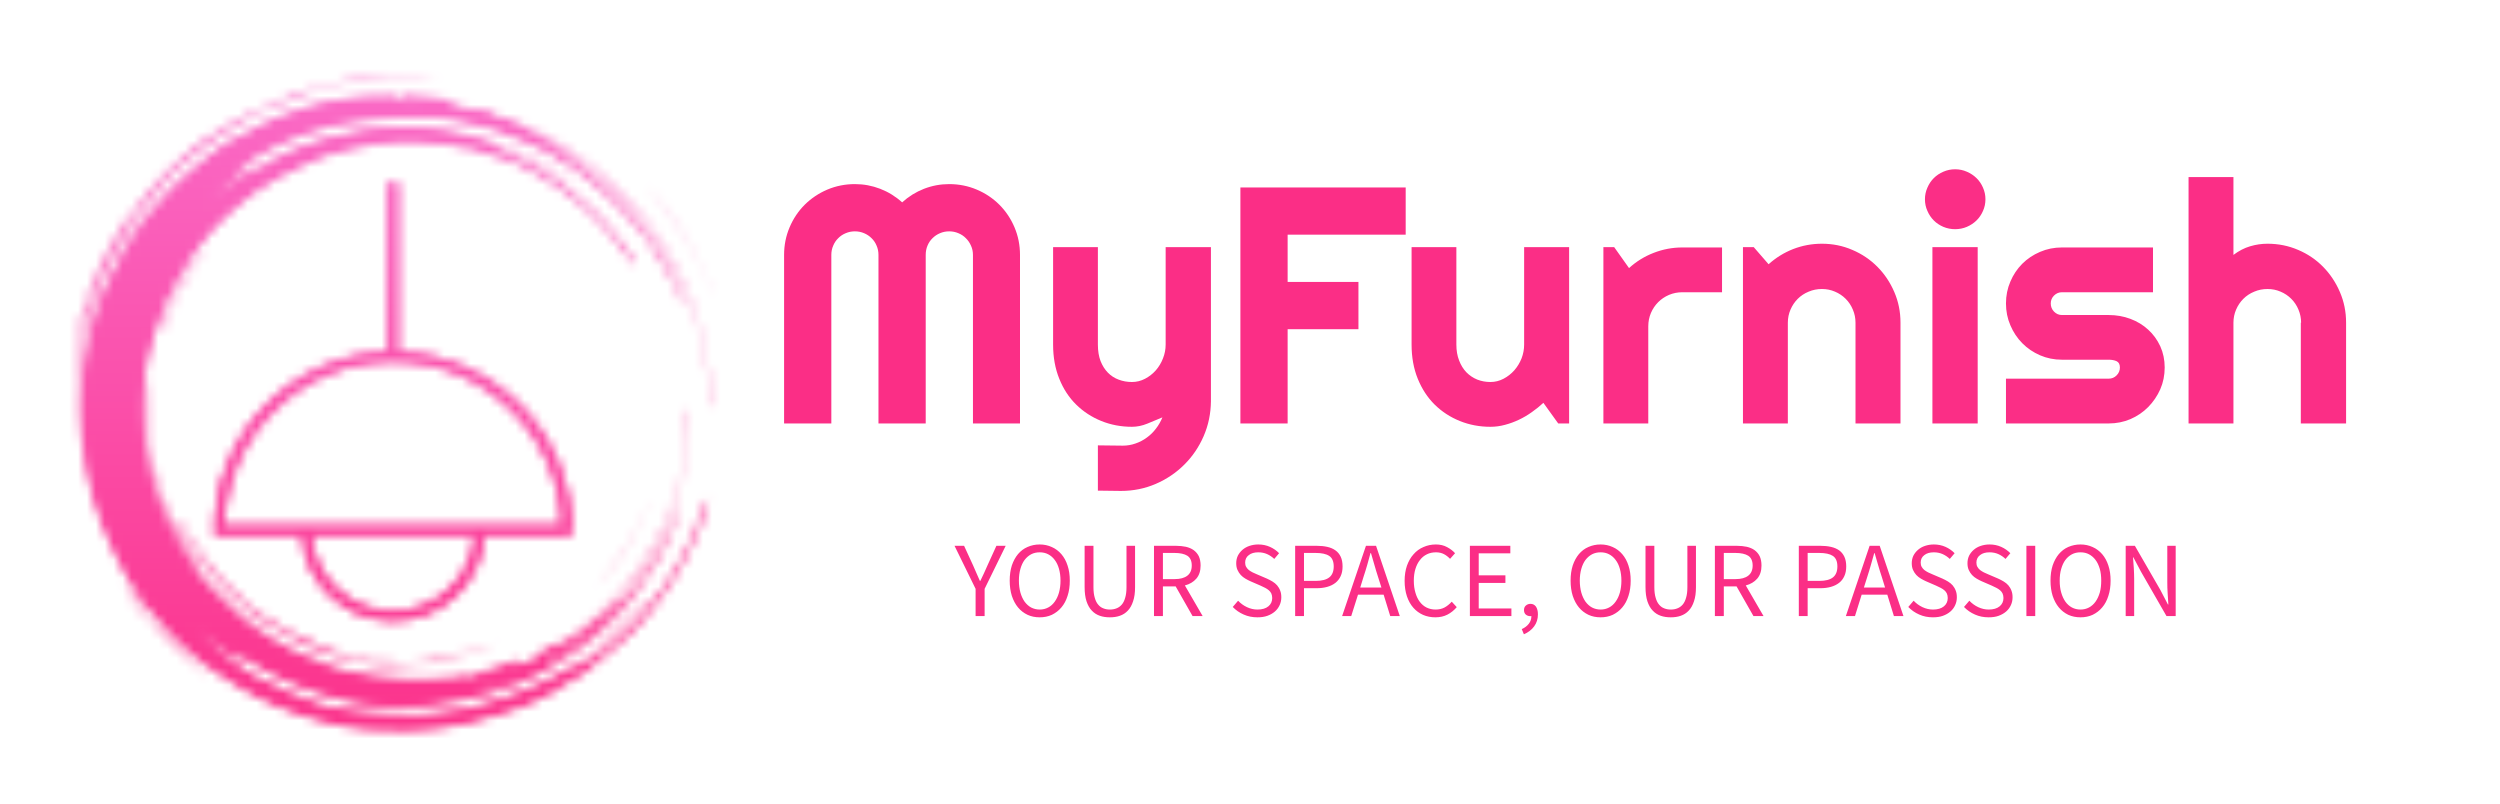 <svg data-v-70b83f88="" version="1.0" xmlns="http://www.w3.org/2000/svg" xmlns:xlink="http://www.w3.org/1999/xlink" width="100%" height="100%" viewBox="35 80 280 90" preserveAspectRatio="xMidYMid meet" color-interpolation-filters="sRGB" style="margin: auto;">
<g data-v-70b83f88="" fill="#FB2E86" class="icon-text-wrapper icon-svg-group iconsvg" transform="translate(42.238,88.21)"><g fill="#c471f5" class="iconsvg-imagesvg icon_container" transform="matrix(1,0,0,1,0,0)" mask="url(#31a7030d-7d98-4085-a4f8-751964a7bf66)" opacity="1"><rect fill="#FB2E86" fill-opacity="0" stroke-width="2" x="0" y="0" width="73.58" height="73.58" class="image-rect"></rect> <svg viewBox="0 0 60 61.767" x="0" y="0" width="73.58" height="73.58" class="image-svg-svg bn" style="overflow: visible;"><g hollow-target="iconBnOutline"><g mask="url(#527a0e8d-b262-41d5-8a86-cf4cafac7b5e)"><svg xmlns="http://www.w3.org/2000/svg" viewBox="0 0.003 475.29 489.288" style="overflow: visible;" width="60" height="61.767" x="0" y="0" filtersec="colorsf3426116504" filter="url(#JM9nY3uA_sLioR1KG1nw9)"><g transform="scale(1, 1) skewX(0)"><path d="M348.28 47.86c-6.89-3.19-13.55-6.92-20.81-9.23 3.72 1.61 7.48 3.13 9.24 5.21.26.27 2 1 3 1.52l2.7 1.45c9.94 4.1 18.07 10.92 27.25 16.24-7.43-3.36-13.36-8.49-20.21-12.29a26.45 26.45 0 0 1 5.29 3.56 13.73 13.73 0 0 0 3.56 2.39c4.14 1.77 7.24 4.61 12.68 8C362 61.15 355.5 54.58 348.05 52c-2.14-.8-4.24-1.89-6.35-2.87 9.55 4.13 18.32 9.72 27.19 15.14 37.11 24.73 67.05 60.5 83.28 102.2 1 2.92 2.48 6.34 1.9 8a203 203 0 0 0-19.43-38.16c-3.33-5.32-6.17-11.08-10.53-16-23.45-29.73-53.95-55.26-89.17-69.94-9.75-3.8-19.81-8.42-30.05-10.6-12.7-3.3-25.68-6.38-38.7-6.79-19.66 0-40.35.27-59.59 3.39a208 208 0 0 0-72.79 26.84c-5.89 3.4-10.52 6.6-13 10.16 2.65-.37 9.1-5.37 12.19-5.62-12.37 8.32-24.35 17.94-33.43 28.6 15.43-13.86 33.3-24.79 51.63-33.58A223.51 223.51 0 0 1 211 43.42c20.09-3.73 40.85-3.5 61.15-1.49a229.19 229.19 0 0 0-40.24-.5l3.4-.19c21.89-2.39 44.07 1 65 7.13 2.6.71 4.74 1.35 6.59 2.06 10.29 3.77 20.75 6.72 30.44 11.33a94.88 94.88 0 0 1 17.28 9 157.39 157.39 0 0 1 16.29 10.61c-3.82-1.78-7.35-4.65-11.5-6.8C344 65 327.3 57.91 310 52.41a12.47 12.47 0 0 1 1.68 1.26c1 1.22 4.4 2.91 7.92 4.39 7.69 2.8 13.9 7.94 22 10.7 11.24 7.54 23.94 14.09 33.69 23.61 11.71 9.26 22.22 20.63 31.61 32.52 4 5.15 9.25 11.24 11.17 18-2.89-1.76-5.67-6.69-8.72-10.39-3.39-4.32-6.37-8.91-10.12-12.9a196.22 196.22 0 0 0-53.5-43.82c-6.72-4.22-14-7.44-21.17-10.9-6.47-2.07-12.48-3.34-19.5-6.31-2.77-.92-6.13-1.17-9.44-2.89-2-1-1.89.81-5.62-.32-5.39-1.76-11.18-1.73-16.7-2.68-13.38-1.68-27.3-2.53-40.47-.83-9.63.75-19.16 3-28.69 4.82l-14.57 4-13.82 5.23.43.3c-5.33 1.8-10.18 4.64-15.25 7.13-8.58 3.73-16.5 9.06-24.31 14-19.38 13.86-37.35 30.79-50.16 50.93-6.8 10.73-13.59 22.14-18.81 34-6.84 17.43-12.81 35.39-14.9 54.18a209.6 209.6 0 0 0 0 48.09 196.32 196.32 0 0 0 25.3 75.8c8.07 14.78 18.68 28 30.28 40.31a229.1 229.1 0 0 0 26.93 23.13c14.26 9.09 28.89 18.23 45.18 23.33 5.7 2.31 9.53 4.64 14.61 5.91 9.9 3.12 20.08 4.61 30.25 6.49 8.87.54 17.78 2 26.72 1.65.87 0 .57.26 1.11.33 10.83.16 21.45-.89 32-1.46a18.54 18.54 0 0 0 3.05-.54c9.66-2.83 19.61-3.91 29-7.5l14.92-5.3c.56 1.9-5.76 5.4-8.91 8.33 4.71-2.39 6.89-4 11-5.15 4.48-1.31 13.47-5.95 14-8 .5-1.28.82-1.73 3.5-3.14 2.1-1.11 4.73-2.84 4.44-1.44-.24 1.21 1.42-.1 2.72-1a10.52 10.52 0 0 1 3.45-1.85c3.21-.26 7.41-3.69 11.52-6.2A209.49 209.49 0 0 0 427.36 359c18.19-29.53 29.29-63.79 29.91-98.5.09-3.61.12-7.77 1-11.27a21.7 21.7 0 0 1 .23 6.25c-.89 36.37-10.8 72.72-30 103.91-7.49 13.15-17.1 25-27.34 36.12-3.81 4.63-8.44 8.42-12.78 12.53 6.66-5.4 13.26-10.8 18.77-17.5A71.62 71.62 0 0 1 391 406.39a54.18 54.18 0 0 1 5-3.58 9.34 9.34 0 0 0 3.11-2.71c2.44-3.61 5.68-6 9.94-10.52-5.11 7.81-12.07 13.18-17.37 18.51-5.28 6.24-12.6 10.92-19.25 15.93-6.31 5.44-14.36 8.64-21.35 13.51 2.89.27 3.41.28.55 2.11l14.88-9.06a222.48 222.48 0 0 0 81.89-100.14c1.07-2.85 2.14-6.31 3.65-7.19a183.6 183.6 0 0 1-17.25 39 172.22 172.22 0 0 1-10.6 15.95c-20.76 32.13-52.9 56.9-87.67 73.42a219.4 219.4 0 0 1-30.53 11c-12.82 4.16-26.33 5.16-39.36 7.62-19.89 3.13-41.6 1.82-61.09-2.41a233.55 233.55 0 0 1-73.64-29.43c-3.52-2.2-6.66-3.87-9.56-5.32l2.17 1.42a33.72 33.72 0 0 1-6.6-3.75l-.8-.43c.92 2.86 8.41 7 10.25 9.34-13.78-7.62-26.15-17.92-37.95-27 12.38 12.89 26.16 24.71 41.53 34.12a74.76 74.76 0 0 0 12.52 6.57c3.44 1.46 7.24 3.23 10.53 5 7.84 4.18 16.58 6.47 24.79 10.12 3.43 1.12 7.59 3 10.84 3.29 5.95.65 12.31 2.6 18.49 3.21 15.78 2.49 31.58 2.4 47.84 3a48.72 48.72 0 0 0 5.73-.41 125.19 125.19 0 0 0 13.45-1.56c6.45-1.13 13.2-1.58 19.25-3.11 23.28-5.95 46.08-13.85 67.17-25.55 2.56-1.5 4.72-2.7 6.7-3.64 10.49-6.08 19.78-13.84 28.35-21.84 10.39-9.73 20.53-19.85 29-31.2-1.95 4.22-5.35 7.92-8.69 11.8-12.7 15.31-28.14 28.3-44.72 40a15 15 0 0 1 2.23-.65c1.78 0 5.36-2.35 9-4.75 7.79-5 15.55-9.73 22-17.11 12.5-9.41 21.88-23 32-34.73 9.59-14.38 18.72-29.62 25.44-45.82a163.12 163.12 0 0 1 9.21-22.76c.79 3.92-1.92 10.12-3.77 15.44a129.6 129.6 0 0 1-7.42 17.89 237.34 237.34 0 0 1-46.62 67.36c-7.09 6.19-13.84 12.71-21.38 18.46-6.37 4.81-11.27 10.55-19.52 14.57-3.07 1.63-6.17 4.19-10.29 5.7-2.55.83-.95 2.29-5.27 4.17l-18.24 9c-15.06 6.27-31 10.79-46.53 14.67-11.43 2.29-23.06 4.56-34.92 4.85a157.09 157.09 0 0 1-18.37.45l-18-.63.32.47-20.57-2.7a269.25 269.25 0 0 1-33.5-8.93c-28.19-8.94-54.24-24.62-77.36-42.88-12.32-9.94-23.64-22.08-33.76-34.63-15-18-25.67-39.14-34.69-60.58C15 320.83 9.6 301.47 7.46 281.72a241.54 241.54 0 0 1 7.89-97.89 228.07 228.07 0 0 1 25.14-55.9c7.25-12.3 16.21-23.61 25.51-34.29 13.38-15.43 29.21-28.43 45.7-40.21 6-4.21 11.3-5.52 16.53-8.75a200.37 200.37 0 0 1 33-15.11 191.75 191.75 0 0 1 30-8.57c1-.23.71.12 1.33.06a150.22 150.22 0 0 1 36.52-3.69 35.13 35.13 0 0 0 3.52-.22c11.46-1.2 22.67.26 33.88 1.26a90.16 90.16 0 0 1 17.56 3c-.51 1.47-5.6 1.27-9.92 1.76 8.51 1.49 17.19 2.22 25.5 4.72a7.71 7.71 0 0 0 1.74 0c1.32-.51 1.92-.58 5.1.43 2.49.79 5.87 1.54 4.53 2.28-.2.12.12.27.12.27 6.15 1.54 12 4.07 18 6.19 46 18.39 86.21 51.61 111.86 94.17C460.74 163 471.44 199.89 474 237.07c.3 3.87.7 8.38.23 12.15a24.91 24.91 0 0 1-.88-6.68C472 203.64 460.81 165 440.07 132a212.79 212.79 0 0 0-29.28-38.23 230 230 0 0 0-62.51-45.91zM238.07 19.1c-.83.82 1.21 1.18 3.76 1.37 1.73.17 3.69 0 5.93.3h6.36c1.38 0 4.57.28 3.49-.53-.92-.68-2.67-.64-4.49-.38-3.43.53-6.14.3-7.5-.85-.53-.47-1-1.14-4.38-.82a6.27 6.27 0 0 0-3.17.91zm-139.61 84l-13.1 14.63.22.05zM346 442.52a137.52 137.52 0 0 1-29.65 11.13c-7.12 2.5-15 4.11-18.89 6.66l-1.36.58a213.91 213.91 0 0 0 49.9-18.37zm39.38-31.71l-.69.63.31-.25zm-92.07 39.66c-.58.95 1.29.95 3.61.67l5.36-.88 5.56-1.69c1.19-.38 3.94-1.35 2.76-1.68-1-.31-2.41.41-3.92 1.08-2.81 1.39-5.22 2.06-6.73 1.12-.58-.36-1.16-.93-4 0a5.23 5.23 0 0 0-2.66 1.38zM194.65 47.6l5.72-1.15c1.52-.21 3.36-1 5-1.35l8-1.45a119.44 119.44 0 0 0-18.72 3.95zm-72.78 35.17c4.39-3.16 8.62-6.59 13.58-8.9 2.92-1.52 6.76-3 9-4.9 4-3.82 9.86-5.68 14.78-8.35a91.6 91.6 0 0 1 10.57-5c-17.01 7.02-33.43 15.76-47.93 27.15zM324.5 41.82h-.07c-8-3-16.13-6.18-24.79-7.84l.21.26a158.57 158.57 0 0 1 24.65 7.58z" fill="#000000"></path><path d="M143.37 26.86l1.5-.37c1.29-.14 5.39-2.21 7.81-3.23l21.71-8.94c7.65-2.72 16.93-5.72 25.9-7.13 12.41-1.84 24.88-4 37.69-3.53-17.75-.3-36.21.69-54.21 6.48-4.25 1.38-9.07 2.07-13.44 3.65a76 76 0 0 0-9.4 3.49c-9.33 4.27-18.61 8.53-27.83 11.72-4.17 1.38-5.57 3.41-8.08 4.53-9.32 3.84-19.36 11.77-27.78 16.15C91 54.43 84.84 59.32 79 64.66a121.81 121.81 0 0 0-16.79 16.55C55.05 88.91 49 97.5 42.11 105.6c-5.07 5.69-8.39 12.83-12.54 19.26a249.39 249.39 0 0 0-28.3 73.45c1.3-1.24 2.08-3.58 2.83-6.46 4.66-20.67 13.49-39.88 23.12-58.4 4.7-8.4 10.56-16.71 14.93-25.06a17.13 17.13 0 0 1 3-3.76c7.29-7 14.23-16.77 21.48-24.35a97.42 97.42 0 0 1 16.08-15c3.34-2.39 6.24-5.37 9.73-7.68 6.94-4.74 13.49-10 20.75-14.27 5-3 10.54-6.08 14.91-9.13 5.14-3.31 9.72-5.88 14.87-7.18-21.59 9.72-41.22 23.34-59 38.69a253.52 253.52 0 0 0-35 37.53c-23.07 28.88-38.44 64.74-45 101.6C-.75 228-.65 251.73 1.13 275.18l.74-.05a279.7 279.7 0 0 1 4.61-75.69 263.41 263.41 0 0 1 27.1-70.77c25.15-43.89 63.55-80.5 109.79-101.81zM475.29 163.78l-.82-3A239.14 239.14 0 0 0 425.37 83c20.94 23.8 39.03 50.69 49.92 80.78zM429.05 317.38a22.19 22.19 0 0 0-1.11 2.24 200.53 200.53 0 0 1-38.78 62.17c18.07-18.04 30.77-40.79 39.89-64.41zM81.46 338.85c8.07 13.61 15.83 27.68 27 39.19a83.55 83.55 0 0 0 16.15 15.26 16.44 16.44 0 0 1 2.67 2.49c5 5.9 12.58 11.47 19.73 15.16l14.61 8.66c2.7 1.69 5.55 3.17 8.41 4.69 5.84 2.9 12.06 5 18.12 7.5a91.47 91.47 0 0 0 13.18 3.45c5.28 1.09 9.73 1.08 14 3.42a26.17 26.17 0 0 0 6.51 1.32 96.7 96.7 0 0 0 18.39.42c6.35-.11 13.78-1.16 20.83-1.18 9.71-.38 19.35-2.3 29.1-3.88-13.72 2.36-27.63 2.51-42.05 3.65-3.43.3-7.13-.33-10.69-.53a45.89 45.89 0 0 0-7.69-.31c-7.9.43-15.79-1.41-22.8-3.77-3.08-1.33-4.95-.7-6.89-1.61-7.06-2.9-16.67-4.78-22.62-9.11-11.15-3.94-21.32-10.3-31.42-16.37-7-3.71-13.09-8.94-19-14.13-3.83-4.25-8.33-7.9-12.57-11.77a210.88 210.88 0 0 1-34.13-47.76c-.41 1.42.2 3.19 1.16 5.21z" fill="#000000"></path><path d="M80.9 155.55c-2.31 3.24-3.65 6.89-5 10.39-1.93 5.35-5.47 9.9-7.15 15.58-1.27 3.84-2.86 7.66-4 11.79 3.42-4.78 4.88-12.73 14.08-31.52a181.51 181.51 0 0 1 19.08-29.64l-.93.26a181.69 181.69 0 0 0-16.08 23.14zM97.32 375.32A169.45 169.45 0 0 0 149 419.88c-19.55-11.98-36.65-27.37-51.68-44.56zM296.63 431.13c7.56-1.09 14.17-4.94 21.37-6.9a225 225 0 0 1-56.61 11.29c6.68.73 12.91 0 20.38-1.17 4.85-.79 9.89-2.35 14.86-3.22z" fill="#000000"></path><path d="M69.55 329.83a163.66 163.66 0 0 0 22.08 38.4l.42-.48a175.52 175.52 0 0 1-20.87-35.92c21.13 45.68 61.3 82.31 108.66 99.11A187.31 187.31 0 0 1 118.31 394c-10-9-19.56-18.67-26.92-30.18-16.17-23.94-29.17-51-33.85-80-3.49-18.05-3.44-36.64-2.17-54.95l-.73-.1c-3.75 34.06.9 69.54 15.51 100.81zM71.15 422.67c-3.42-3.82-6.75-7.5-10.31-10.84-5.63-4.9-8.92-11.63-13.61-17.61A129.61 129.61 0 0 1 38 381c2.83 6.77 8.08 16.18 26.66 36.25A236.15 236.15 0 0 0 99 447.93l-.45-1.07c-9.99-7.1-18.62-15.8-27.4-24.19zM76.67 79c-20.21 19.35-37.52 42.2-48.95 68.11A273.23 273.23 0 0 1 76.67 79zM247.41.82c9.89 1 19.79.36 29.45 2.18a229.18 229.18 0 0 0-76.48.44l27-2c6.46-.52 13.44-.73 20.03-.62zM7.48 210.08c3.25-18 8.87-35.67 15.68-52.7l-.62-.1c-6.9 16.92-12.72 34.45-15.67 52.58z" fill="#000000"></path></g><defs><filter id="JM9nY3uA_sLioR1KG1nw9"><feColorMatrix type="matrix" values="0 0 0 0 0.766  0 0 0 0 0.441  0 0 0 0 0.957  0 0 0 1 0"></feColorMatrix></filter></defs></svg></g> <g filter="url(#colors4687367488)"><svg xmlns="http://www.w3.org/2000/svg" xmlns:xlink="http://www.w3.org/1999/xlink" version="1.1" x="10" y="10.295" viewBox="2.5 2.498 37 45.374" enable-background="new 0 0 42 50.37" xml:space="preserve" width="40" height="41.178" class="image-svg-icon"><path d="M39.5,38.498c0-10.032-8.031-18.206-18-18.475V2.498h-1v17.525c-9.969,0.269-18,8.442-18,18.475v0.5h9.032  c0.325,4.946,4.441,8.874,9.468,8.874c5.027,0,9.144-3.928,9.469-8.874H39.5V38.498z M21,46.872c-4.475,0-8.146-3.479-8.468-7.874  h16.937C29.146,43.393,25.475,46.872,21,46.872z M3.507,37.998c0.266-9.419,8.011-17,17.493-17s17.228,7.581,17.493,17H3.507z"></path></svg></g></g><mask id="527a0e8d-b262-41d5-8a86-cf4cafac7b5e"><g fill="white"><svg xmlns="http://www.w3.org/2000/svg" viewBox="0 0.003 475.29 489.288" style="overflow: visible;" width="60" height="61.767" x="0" y="0" filtersec="colorsf3426116504"><g transform="scale(1, 1) skewX(0)"><path d="M348.28 47.86c-6.89-3.19-13.55-6.92-20.81-9.23 3.72 1.61 7.48 3.13 9.24 5.21.26.27 2 1 3 1.52l2.7 1.45c9.94 4.1 18.07 10.92 27.25 16.24-7.43-3.36-13.36-8.49-20.21-12.29a26.45 26.45 0 0 1 5.29 3.56 13.73 13.73 0 0 0 3.56 2.39c4.14 1.77 7.24 4.61 12.68 8C362 61.15 355.5 54.58 348.05 52c-2.14-.8-4.24-1.89-6.35-2.87 9.55 4.13 18.32 9.72 27.19 15.14 37.11 24.73 67.05 60.5 83.28 102.2 1 2.92 2.48 6.34 1.9 8a203 203 0 0 0-19.43-38.16c-3.33-5.32-6.17-11.08-10.53-16-23.45-29.73-53.95-55.26-89.17-69.94-9.75-3.8-19.81-8.42-30.05-10.6-12.7-3.3-25.68-6.38-38.7-6.79-19.66 0-40.35.27-59.59 3.39a208 208 0 0 0-72.79 26.84c-5.89 3.4-10.52 6.6-13 10.16 2.65-.37 9.1-5.37 12.19-5.62-12.37 8.32-24.35 17.94-33.43 28.6 15.43-13.86 33.3-24.79 51.63-33.58A223.51 223.51 0 0 1 211 43.42c20.09-3.73 40.85-3.5 61.15-1.49a229.19 229.19 0 0 0-40.24-.5l3.4-.19c21.89-2.39 44.07 1 65 7.13 2.6.71 4.74 1.35 6.59 2.06 10.29 3.77 20.75 6.72 30.44 11.33a94.88 94.88 0 0 1 17.28 9 157.39 157.39 0 0 1 16.29 10.61c-3.82-1.78-7.35-4.65-11.5-6.8C344 65 327.3 57.91 310 52.41a12.47 12.47 0 0 1 1.68 1.26c1 1.22 4.4 2.91 7.92 4.39 7.69 2.8 13.9 7.94 22 10.7 11.24 7.54 23.94 14.09 33.69 23.61 11.71 9.26 22.22 20.63 31.61 32.52 4 5.15 9.25 11.24 11.17 18-2.89-1.76-5.67-6.69-8.72-10.39-3.39-4.32-6.37-8.91-10.12-12.9a196.22 196.22 0 0 0-53.5-43.82c-6.72-4.22-14-7.44-21.17-10.9-6.47-2.07-12.48-3.34-19.5-6.31-2.77-.92-6.13-1.17-9.44-2.89-2-1-1.89.81-5.62-.32-5.39-1.76-11.18-1.73-16.7-2.68-13.38-1.68-27.3-2.53-40.47-.83-9.63.75-19.16 3-28.69 4.82l-14.57 4-13.82 5.23.43.3c-5.33 1.8-10.18 4.64-15.25 7.13-8.58 3.73-16.5 9.06-24.31 14-19.38 13.86-37.35 30.79-50.16 50.93-6.8 10.73-13.59 22.14-18.81 34-6.84 17.43-12.81 35.39-14.9 54.18a209.6 209.6 0 0 0 0 48.09 196.32 196.32 0 0 0 25.3 75.8c8.07 14.78 18.68 28 30.28 40.31a229.1 229.1 0 0 0 26.93 23.13c14.26 9.09 28.89 18.23 45.18 23.33 5.7 2.31 9.53 4.64 14.61 5.91 9.9 3.12 20.08 4.61 30.25 6.49 8.87.54 17.78 2 26.72 1.65.87 0 .57.26 1.11.33 10.83.16 21.45-.89 32-1.46a18.54 18.54 0 0 0 3.05-.54c9.66-2.83 19.61-3.91 29-7.5l14.92-5.3c.56 1.9-5.76 5.4-8.91 8.33 4.71-2.39 6.89-4 11-5.15 4.48-1.31 13.47-5.95 14-8 .5-1.28.82-1.73 3.5-3.14 2.1-1.11 4.73-2.84 4.44-1.44-.24 1.21 1.42-.1 2.72-1a10.52 10.52 0 0 1 3.45-1.85c3.21-.26 7.41-3.69 11.52-6.2A209.49 209.49 0 0 0 427.36 359c18.19-29.53 29.29-63.79 29.91-98.5.09-3.61.12-7.77 1-11.27a21.7 21.7 0 0 1 .23 6.25c-.89 36.37-10.8 72.72-30 103.91-7.49 13.15-17.1 25-27.34 36.12-3.81 4.63-8.44 8.42-12.78 12.53 6.66-5.4 13.26-10.8 18.77-17.5A71.62 71.62 0 0 1 391 406.39a54.18 54.18 0 0 1 5-3.58 9.34 9.34 0 0 0 3.11-2.71c2.44-3.61 5.68-6 9.94-10.52-5.11 7.81-12.07 13.18-17.37 18.51-5.28 6.24-12.6 10.92-19.25 15.93-6.31 5.44-14.36 8.64-21.35 13.51 2.89.27 3.41.28.55 2.11l14.88-9.06a222.48 222.48 0 0 0 81.89-100.14c1.07-2.85 2.14-6.31 3.65-7.19a183.6 183.6 0 0 1-17.25 39 172.22 172.22 0 0 1-10.6 15.95c-20.76 32.13-52.9 56.9-87.67 73.42a219.4 219.4 0 0 1-30.53 11c-12.82 4.16-26.33 5.16-39.36 7.62-19.89 3.13-41.6 1.82-61.09-2.41a233.55 233.55 0 0 1-73.64-29.43c-3.52-2.2-6.66-3.87-9.56-5.32l2.17 1.42a33.72 33.72 0 0 1-6.6-3.75l-.8-.43c.92 2.86 8.41 7 10.25 9.34-13.78-7.62-26.15-17.92-37.95-27 12.38 12.89 26.16 24.71 41.53 34.12a74.76 74.76 0 0 0 12.52 6.57c3.44 1.46 7.24 3.23 10.53 5 7.84 4.18 16.58 6.47 24.79 10.12 3.43 1.12 7.59 3 10.84 3.29 5.95.65 12.31 2.6 18.49 3.21 15.78 2.49 31.58 2.4 47.84 3a48.72 48.72 0 0 0 5.73-.41 125.19 125.19 0 0 0 13.45-1.56c6.45-1.13 13.2-1.58 19.25-3.11 23.28-5.95 46.08-13.85 67.17-25.55 2.56-1.5 4.72-2.7 6.7-3.64 10.49-6.08 19.78-13.84 28.35-21.84 10.39-9.73 20.53-19.85 29-31.2-1.95 4.22-5.35 7.92-8.69 11.8-12.7 15.31-28.14 28.3-44.72 40a15 15 0 0 1 2.23-.65c1.78 0 5.36-2.35 9-4.75 7.79-5 15.55-9.73 22-17.11 12.5-9.41 21.88-23 32-34.73 9.59-14.38 18.72-29.62 25.44-45.82a163.12 163.12 0 0 1 9.21-22.76c.79 3.92-1.92 10.12-3.77 15.44a129.6 129.6 0 0 1-7.42 17.89 237.34 237.34 0 0 1-46.62 67.36c-7.09 6.19-13.84 12.71-21.38 18.46-6.37 4.81-11.27 10.55-19.52 14.57-3.07 1.63-6.17 4.19-10.29 5.7-2.55.83-.95 2.29-5.27 4.17l-18.24 9c-15.06 6.27-31 10.79-46.53 14.67-11.43 2.29-23.06 4.56-34.92 4.85a157.09 157.09 0 0 1-18.37.45l-18-.63.32.47-20.57-2.7a269.25 269.25 0 0 1-33.5-8.93c-28.19-8.94-54.24-24.62-77.36-42.88-12.32-9.94-23.64-22.08-33.76-34.63-15-18-25.67-39.14-34.69-60.58C15 320.83 9.6 301.47 7.46 281.72a241.54 241.54 0 0 1 7.89-97.89 228.07 228.07 0 0 1 25.14-55.9c7.25-12.3 16.21-23.61 25.51-34.29 13.38-15.43 29.21-28.43 45.7-40.21 6-4.21 11.3-5.52 16.53-8.75a200.37 200.37 0 0 1 33-15.11 191.75 191.75 0 0 1 30-8.57c1-.23.71.12 1.33.06a150.22 150.22 0 0 1 36.52-3.69 35.13 35.13 0 0 0 3.52-.22c11.46-1.2 22.67.26 33.88 1.26a90.16 90.16 0 0 1 17.56 3c-.51 1.47-5.6 1.27-9.92 1.76 8.51 1.49 17.19 2.22 25.5 4.72a7.71 7.71 0 0 0 1.74 0c1.32-.51 1.92-.58 5.1.43 2.49.79 5.87 1.54 4.53 2.28-.2.12.12.27.12.27 6.15 1.54 12 4.07 18 6.19 46 18.39 86.21 51.61 111.86 94.17C460.74 163 471.44 199.89 474 237.07c.3 3.87.7 8.38.23 12.15a24.91 24.91 0 0 1-.88-6.68C472 203.64 460.81 165 440.07 132a212.79 212.79 0 0 0-29.28-38.23 230 230 0 0 0-62.51-45.91zM238.07 19.1c-.83.82 1.21 1.18 3.76 1.37 1.73.17 3.69 0 5.93.3h6.36c1.38 0 4.57.28 3.49-.53-.92-.68-2.67-.64-4.49-.38-3.43.53-6.14.3-7.5-.85-.53-.47-1-1.14-4.38-.82a6.27 6.27 0 0 0-3.17.91zm-139.61 84l-13.1 14.63.22.05zM346 442.52a137.52 137.52 0 0 1-29.65 11.13c-7.12 2.5-15 4.11-18.89 6.66l-1.36.58a213.91 213.91 0 0 0 49.9-18.37zm39.38-31.71l-.69.63.31-.25zm-92.07 39.66c-.58.95 1.29.95 3.61.67l5.36-.88 5.56-1.69c1.19-.38 3.94-1.35 2.76-1.68-1-.31-2.41.41-3.92 1.08-2.81 1.39-5.22 2.06-6.73 1.12-.58-.36-1.16-.93-4 0a5.23 5.23 0 0 0-2.66 1.38zM194.65 47.6l5.72-1.15c1.52-.21 3.36-1 5-1.35l8-1.45a119.44 119.44 0 0 0-18.72 3.95zm-72.78 35.17c4.39-3.16 8.62-6.59 13.58-8.9 2.92-1.52 6.76-3 9-4.9 4-3.82 9.86-5.68 14.78-8.35a91.6 91.6 0 0 1 10.57-5c-17.01 7.02-33.43 15.76-47.93 27.15zM324.5 41.82h-.07c-8-3-16.13-6.18-24.79-7.84l.21.26a158.57 158.57 0 0 1 24.65 7.58z"></path><path d="M143.37 26.86l1.5-.37c1.29-.14 5.39-2.21 7.81-3.23l21.71-8.94c7.65-2.72 16.93-5.72 25.9-7.13 12.41-1.84 24.88-4 37.69-3.53-17.75-.3-36.21.69-54.21 6.48-4.25 1.38-9.07 2.07-13.44 3.65a76 76 0 0 0-9.4 3.49c-9.33 4.27-18.61 8.53-27.83 11.72-4.17 1.38-5.57 3.41-8.08 4.53-9.32 3.84-19.36 11.77-27.78 16.15C91 54.43 84.84 59.32 79 64.66a121.81 121.81 0 0 0-16.79 16.55C55.05 88.91 49 97.5 42.11 105.6c-5.07 5.69-8.39 12.83-12.54 19.26a249.39 249.39 0 0 0-28.3 73.45c1.3-1.24 2.08-3.58 2.83-6.46 4.66-20.67 13.49-39.88 23.12-58.4 4.7-8.4 10.56-16.71 14.93-25.06a17.13 17.13 0 0 1 3-3.76c7.29-7 14.23-16.77 21.48-24.35a97.42 97.42 0 0 1 16.08-15c3.34-2.39 6.24-5.37 9.73-7.68 6.94-4.74 13.49-10 20.75-14.27 5-3 10.54-6.08 14.91-9.13 5.14-3.31 9.72-5.88 14.87-7.18-21.59 9.72-41.22 23.34-59 38.69a253.52 253.52 0 0 0-35 37.53c-23.07 28.88-38.44 64.74-45 101.6C-.75 228-.65 251.73 1.13 275.18l.74-.05a279.7 279.7 0 0 1 4.61-75.69 263.41 263.41 0 0 1 27.1-70.77c25.15-43.89 63.55-80.5 109.79-101.81zM475.29 163.78l-.82-3A239.14 239.14 0 0 0 425.37 83c20.94 23.8 39.03 50.69 49.92 80.78zM429.05 317.38a22.19 22.19 0 0 0-1.11 2.24 200.53 200.53 0 0 1-38.78 62.17c18.07-18.04 30.77-40.79 39.89-64.41zM81.46 338.85c8.07 13.61 15.83 27.68 27 39.19a83.55 83.55 0 0 0 16.15 15.26 16.44 16.44 0 0 1 2.67 2.49c5 5.9 12.58 11.47 19.73 15.16l14.61 8.66c2.7 1.69 5.55 3.17 8.41 4.69 5.84 2.9 12.06 5 18.12 7.5a91.47 91.47 0 0 0 13.18 3.45c5.28 1.09 9.73 1.08 14 3.42a26.17 26.17 0 0 0 6.51 1.32 96.7 96.7 0 0 0 18.39.42c6.35-.11 13.78-1.16 20.83-1.18 9.71-.38 19.35-2.3 29.1-3.88-13.72 2.36-27.63 2.51-42.05 3.65-3.43.3-7.13-.33-10.69-.53a45.89 45.89 0 0 0-7.69-.31c-7.9.43-15.79-1.41-22.8-3.77-3.08-1.33-4.95-.7-6.89-1.61-7.06-2.9-16.67-4.78-22.62-9.11-11.15-3.94-21.32-10.3-31.42-16.37-7-3.71-13.09-8.94-19-14.13-3.83-4.25-8.33-7.9-12.57-11.77a210.88 210.88 0 0 1-34.13-47.76c-.41 1.42.2 3.19 1.16 5.21z"></path><path d="M80.9 155.55c-2.31 3.24-3.65 6.89-5 10.39-1.93 5.35-5.47 9.9-7.15 15.58-1.27 3.84-2.86 7.66-4 11.79 3.42-4.78 4.88-12.73 14.08-31.52a181.51 181.51 0 0 1 19.08-29.64l-.93.26a181.69 181.69 0 0 0-16.08 23.14zM97.32 375.32A169.45 169.45 0 0 0 149 419.88c-19.55-11.98-36.65-27.37-51.68-44.56zM296.63 431.13c7.56-1.09 14.17-4.94 21.37-6.9a225 225 0 0 1-56.61 11.29c6.68.73 12.91 0 20.38-1.17 4.85-.79 9.89-2.35 14.86-3.22z"></path><path d="M69.55 329.83a163.66 163.66 0 0 0 22.08 38.4l.42-.48a175.52 175.52 0 0 1-20.87-35.92c21.13 45.68 61.3 82.31 108.66 99.11A187.31 187.31 0 0 1 118.31 394c-10-9-19.56-18.67-26.92-30.18-16.17-23.94-29.17-51-33.85-80-3.49-18.05-3.44-36.64-2.17-54.95l-.73-.1c-3.75 34.06.9 69.54 15.51 100.81zM71.15 422.67c-3.42-3.82-6.75-7.5-10.31-10.84-5.63-4.9-8.92-11.63-13.61-17.61A129.61 129.61 0 0 1 38 381c2.83 6.77 8.08 16.18 26.66 36.25A236.15 236.15 0 0 0 99 447.93l-.45-1.07c-9.99-7.1-18.62-15.8-27.4-24.19zM76.67 79c-20.21 19.35-37.52 42.2-48.95 68.11A273.23 273.23 0 0 1 76.67 79zM247.41.82c9.89 1 19.79.36 29.45 2.18a229.18 229.18 0 0 0-76.48.44l27-2c6.46-.52 13.44-.73 20.03-.62zM7.48 210.08c3.25-18 8.87-35.67 15.68-52.7l-.62-.1c-6.9 16.92-12.72 34.45-15.67 52.58z"></path></g><defs></defs></svg></g> <g fill="black" filter="url(#9a0253e8-f5b1-498c-8f97-8a0688b06d9e)"><svg xmlns="http://www.w3.org/2000/svg" xmlns:xlink="http://www.w3.org/1999/xlink" version="1.1" x="10" y="10.295" viewBox="2.5 2.498 37 45.374" enable-background="new 0 0 42 50.37" xml:space="preserve" width="40" height="41.178" class="image-svg-icon"><path d="M39.5,38.498c0-10.032-8.031-18.206-18-18.475V2.498h-1v17.525c-9.969,0.269-18,8.442-18,18.475v0.5h9.032  c0.325,4.946,4.441,8.874,9.468,8.874c5.027,0,9.144-3.928,9.469-8.874H39.5V38.498z M21,46.872c-4.475,0-8.146-3.479-8.468-7.874  h16.937C29.146,43.393,25.475,46.872,21,46.872z M3.507,37.998c0.266-9.419,8.011-17,17.493-17s17.228,7.581,17.493,17H3.507z"></path></svg></g><defs><filter id="9a0253e8-f5b1-498c-8f97-8a0688b06d9e"><feGaussianBlur in="SourceGraphic" stdDeviation="1.26"></feGaussianBlur><feComponentTransfer><feFuncA type="discrete" tableValues="0 1 1 1 1 1 1 1 1 1 1 1 1 1 0"></feFuncA></feComponentTransfer></filter></defs></mask></svg> <defs><filter id="colors4687367488"><feColorMatrix type="matrix" values="0 0 0 0 0.766  0 0 0 0 0.441  0 0 0 0 0.957  0 0 0 1 0" class="icon-fecolormatrix"></feColorMatrix></filter> <filter id="colorsf3426116504"><feColorMatrix type="matrix" values="0 0 0 0 0.996  0 0 0 0 0.996  0 0 0 0 0.996  0 0 0 1 0" class="icon-fecolormatrix"></feColorMatrix></filter> <filter id="colorsb1156101514"><feColorMatrix type="matrix" values="0 0 0 0 0  0 0 0 0 0  0 0 0 0 0  0 0 0 1 0" class="icon-fecolormatrix"></feColorMatrix></filter></defs><rect v-gra="id" width="85.58" height="85.58" transform="translate(-6, -6)" style="pointer-events:none;" fill="url(#q7mf983kwPDUq2SZ1oEAC)"></rect></g> <g transform="translate(80.58,10.749)"><g data-gra="path-name" fill-rule="" class="tp-name iconsvg-namesvg" transform="matrix(1,0,0,1,0,0)" opacity="1"><g transform="scale(1.1)"><g><path d="M26.08-17.16L26.08 0 21.29 0 21.29-17.16Q21.29-17.67 21.09-18.1 20.9-18.54 20.57-18.86 20.25-19.19 19.81-19.37 19.37-19.56 18.87-19.56L18.87-19.56Q18.37-19.56 17.93-19.37 17.5-19.19 17.17-18.86 16.84-18.54 16.66-18.1 16.48-17.67 16.48-17.16L16.48-17.16 16.48 0 11.67 0 11.67-17.16Q11.67-17.67 11.48-18.1 11.3-18.54 10.97-18.86 10.64-19.19 10.21-19.37 9.77-19.56 9.27-19.56L9.27-19.56Q8.77-19.56 8.33-19.37 7.89-19.19 7.57-18.86 7.24-18.54 7.06-18.1 6.87-17.67 6.87-17.16L6.87-17.16 6.87 0 2.06 0 2.06-17.16Q2.06-18.65 2.62-19.97 3.18-21.29 4.16-22.27 5.15-23.25 6.46-23.81 7.78-24.37 9.27-24.37L9.27-24.37Q10.61-24.37 11.85-23.89 13.09-23.41 14.08-22.51L14.08-22.51Q15.07-23.41 16.3-23.89 17.53-24.37 18.87-24.37L18.87-24.37Q20.36-24.37 21.68-23.81 23-23.25 23.98-22.27 24.96-21.29 25.52-19.97 26.08-18.65 26.08-17.16L26.08-17.16ZM36.35 6.87L34.01 6.84 34.01 2.23 36.55 2.26Q37.22 2.26 37.84 2.04 38.46 1.83 38.99 1.44 39.52 1.06 39.92 0.53 40.33 0 40.58-0.62L40.58-0.62Q39.82-0.3 39.04 0.02 38.26 0.34 37.48 0.34L37.48 0.34Q35.82 0.34 34.36-0.25 32.9-0.84 31.8-1.92 30.7-3 30.08-4.55 29.45-6.1 29.45-8.03L29.45-8.03 29.45-17.95 34.01-17.95 34.01-8.03Q34.01-7.07 34.28-6.36 34.56-5.65 35.03-5.17 35.5-4.69 36.13-4.46 36.76-4.22 37.48-4.22L37.48-4.22Q38.18-4.22 38.81-4.55 39.44-4.88 39.91-5.41 40.38-5.95 40.64-6.63 40.91-7.31 40.91-8.03L40.91-8.03 40.91-17.95 45.52-17.95 45.52-2.26Q45.5-0.37 44.78 1.29 44.06 2.95 42.81 4.19 41.57 5.43 39.91 6.15 38.25 6.87 36.35 6.87L36.35 6.87Z" transform="translate(-2.06, 25.88)"></path></g> <!----> <!----> <!----> <!----> <!----> <!----> <g data-gra="path-name-1" fill="#FB2E86" transform="translate(46.46,0)"><g transform="scale(1)"><path d="M7.04-9.6L7.04 0 2.23 0 2.23-24.03 19.06-24.03 19.06-19.22 7.04-19.22 7.04-14.41 14.25-14.41 14.25-9.6 7.04-9.6ZM34.59 0L33.08-2.1Q32.53-1.59 31.9-1.15 31.27-0.7 30.59-0.38 29.9-0.05 29.17 0.14 28.44 0.34 27.69 0.34L27.69 0.34Q26.03 0.34 24.57-0.25 23.11-0.84 22.01-1.92 20.92-3 20.29-4.55 19.66-6.1 19.66-8.03L19.66-8.03 19.66-17.95 24.22-17.95 24.22-8.03Q24.22-7.12 24.5-6.41 24.77-5.7 25.24-5.21 25.71-4.73 26.34-4.47 26.97-4.22 27.69-4.22L27.69-4.22Q28.39-4.22 29.02-4.55 29.65-4.88 30.12-5.41 30.59-5.95 30.86-6.63 31.12-7.31 31.12-8.03L31.12-8.03 31.12-17.95 35.7-17.95 35.7 0 34.59 0ZM43.76-9.89L43.76 0 39.19 0 39.19-17.95 40.29-17.95 41.8-15.82Q42.91-16.83 44.31-17.37 45.72-17.92 47.23-17.92L47.23-17.92 51.27-17.92 51.27-13.36 47.23-13.36Q46.51-13.36 45.87-13.09 45.24-12.82 44.77-12.35 44.3-11.88 44.03-11.25 43.76-10.61 43.76-9.89L43.76-9.89ZM57.97-10.26L57.97 0 53.4 0 53.4-17.95 54.5-17.95 56.01-16.21Q57.12-17.21 58.52-17.76 59.92-18.3 61.44-18.3L61.44-18.3Q63.09-18.3 64.54-17.67 66-17.05 67.09-15.95 68.18-14.85 68.81-13.38 69.44-11.92 69.44-10.26L69.44-10.26 69.44 0 64.86 0 64.86-10.26Q64.86-10.96 64.59-11.59 64.33-12.22 63.86-12.69 63.39-13.16 62.77-13.42 62.15-13.69 61.44-13.69L61.44-13.69Q60.72-13.69 60.09-13.42 59.45-13.16 58.98-12.69 58.51-12.22 58.24-11.59 57.97-10.96 57.97-10.26L57.97-10.26ZM78.09-22.83L78.09-22.83Q78.09-22.19 77.84-21.64 77.6-21.08 77.18-20.67 76.76-20.26 76.2-20.02 75.64-19.78 75-19.78L75-19.78Q74.37-19.78 73.8-20.02 73.24-20.26 72.83-20.67 72.42-21.08 72.18-21.64 71.93-22.19 71.93-22.83L71.93-22.83Q71.93-23.45 72.18-24.01 72.42-24.57 72.83-24.98 73.24-25.39 73.8-25.63 74.37-25.88 75-25.88L75-25.88Q75.64-25.88 76.2-25.63 76.76-25.39 77.18-24.98 77.6-24.57 77.84-24.01 78.09-23.45 78.09-22.83ZM77.3-17.95L77.3 0 72.69 0 72.69-17.95 77.3-17.95ZM90.64 0L90.64 0 80.18 0 80.18-4.56 90.64-4.56Q91.11-4.56 91.44-4.89 91.78-5.23 91.78-5.7L91.78-5.7Q91.78-6.18 91.44-6.34 91.11-6.49 90.64-6.49L90.64-6.49 85.88-6.49Q84.69-6.49 83.65-6.94 82.61-7.39 81.84-8.17 81.07-8.95 80.63-9.99 80.18-11.03 80.18-12.22L80.18-12.22Q80.18-13.41 80.63-14.45 81.07-15.49 81.84-16.26 82.61-17.03 83.65-17.47 84.69-17.92 85.88-17.92L85.88-17.92 95.15-17.92 95.15-13.36 85.88-13.36Q85.41-13.36 85.07-13.02 84.74-12.69 84.74-12.22L84.74-12.22Q84.74-11.73 85.07-11.39 85.41-11.04 85.88-11.04L85.88-11.04 90.64-11.04Q91.81-11.04 92.85-10.65 93.89-10.26 94.66-9.55 95.43-8.85 95.89-7.86 96.34-6.87 96.34-5.7L96.34-5.7Q96.34-4.51 95.89-3.48 95.43-2.45 94.66-1.67 93.89-0.89 92.85-0.44 91.81 0 90.64 0ZM103.34-10.26L103.34 0 98.77 0 98.77-25.09 103.34-25.09 103.34-17.16Q104.16-17.78 105.04-18.04 105.91-18.3 106.81-18.3L106.81-18.3Q108.47-18.3 109.93-17.67 111.39-17.05 112.47-15.95 113.55-14.85 114.18-13.38 114.81-11.92 114.81-10.26L114.81-10.26 114.81 0 110.2 0 110.2-10.26 110.23-10.26Q110.23-10.96 109.96-11.59 109.7-12.22 109.23-12.69 108.76-13.16 108.14-13.42 107.52-13.69 106.81-13.69L106.81-13.69Q106.09-13.69 105.46-13.42 104.82-13.16 104.35-12.69 103.88-12.22 103.61-11.59 103.34-10.96 103.34-10.26L103.34-10.26Z" transform="translate(-2.23, 25.88)"></path></g></g></g></g> <g data-gra="path-slogan" fill-rule="" class="tp-slogan iconsvg-slogansvg" fill="#FB2E86" transform="matrix(1,0,0,1,19.087,42.025)" opacity="1"><!----> <!----> <g transform="scale(1, 1)"><g transform="scale(1)"><path d="M2.35-3.05L2.35 0L3.36 0L3.36-3.05L5.72-7.87L4.68-7.87L3.67-5.65C3.55-5.36 3.42-5.08 3.29-4.80C3.15-4.52 3.02-4.23 2.88-3.94L2.83-3.94C2.70-4.23 2.57-4.52 2.45-4.80C2.33-5.08 2.20-5.36 2.08-5.65L1.06-7.87L-0.01-7.87ZM9.53 0.14C10.02 0.14 10.48 0.05 10.89-0.14C11.30-0.34 11.66-0.61 11.96-0.97C12.26-1.32 12.49-1.75 12.65-2.26C12.82-2.77 12.90-3.34 12.90-3.97C12.90-4.60 12.82-5.16 12.65-5.66C12.49-6.16 12.26-6.58 11.96-6.93C11.66-7.28 11.30-7.55 10.89-7.73C10.48-7.92 10.02-8.02 9.53-8.02C9.03-8.02 8.58-7.92 8.17-7.74C7.75-7.56 7.40-7.29 7.10-6.94C6.81-6.59 6.58-6.17 6.41-5.67C6.25-5.17 6.17-4.60 6.17-3.97C6.17-3.34 6.25-2.77 6.41-2.26C6.58-1.75 6.81-1.32 7.10-0.97C7.40-0.61 7.75-0.34 8.17-0.14C8.58 0.05 9.03 0.14 9.53 0.14ZM9.53-0.73C9.18-0.73 8.86-0.81 8.57-0.96C8.29-1.11 8.05-1.33 7.84-1.61C7.64-1.90 7.48-2.24 7.37-2.63C7.26-3.03 7.20-3.48 7.20-3.97C7.20-4.46 7.26-4.90 7.37-5.29C7.48-5.68 7.64-6.02 7.84-6.29C8.05-6.56 8.29-6.77 8.57-6.92C8.86-7.07 9.18-7.14 9.53-7.14C9.88-7.14 10.20-7.07 10.48-6.92C10.77-6.77 11.01-6.56 11.21-6.29C11.42-6.02 11.58-5.68 11.69-5.29C11.80-4.90 11.86-4.46 11.86-3.97C11.86-3.48 11.80-3.03 11.69-2.63C11.58-2.24 11.42-1.90 11.21-1.61C11.01-1.33 10.77-1.11 10.48-0.96C10.20-0.81 9.88-0.73 9.53-0.73ZM14.56-7.87L14.56-3.25C14.56-2.62 14.63-2.09 14.77-1.66C14.92-1.22 15.11-0.87 15.37-0.61C15.62-0.34 15.92-0.15 16.27-0.03C16.61 0.09 16.99 0.14 17.39 0.14C17.79 0.14 18.16 0.09 18.50-0.03C18.85-0.15 19.15-0.34 19.40-0.61C19.65-0.87 19.85-1.22 19.99-1.66C20.14-2.09 20.21-2.62 20.21-3.25L20.21-7.87L19.25-7.87L19.25-3.23C19.25-2.76 19.20-2.36 19.10-2.04C19.01-1.72 18.88-1.46 18.71-1.27C18.54-1.08 18.34-0.94 18.12-0.86C17.90-0.77 17.65-0.73 17.39-0.73C17.13-0.73 16.89-0.77 16.67-0.86C16.44-0.94 16.25-1.08 16.09-1.27C15.92-1.46 15.79-1.72 15.70-2.04C15.60-2.36 15.55-2.76 15.55-3.23L15.55-7.87ZM23.33-4.14L23.33-7.07L24.65-7.07C25.26-7.07 25.74-6.96 26.06-6.76C26.39-6.55 26.56-6.18 26.56-5.66C26.56-5.15 26.39-4.77 26.06-4.52C25.74-4.27 25.26-4.14 24.65-4.14ZM26.65 0L27.78 0L25.79-3.43C26.32-3.57 26.75-3.82 27.07-4.19C27.39-4.56 27.55-5.05 27.55-5.66C27.55-6.07 27.48-6.42 27.35-6.70C27.21-6.98 27.02-7.20 26.78-7.38C26.53-7.56 26.24-7.68 25.90-7.76C25.56-7.83 25.19-7.87 24.79-7.87L22.33-7.87L22.33 0L23.33 0L23.33-3.32L24.76-3.32ZM31.75-1.72L31.15-1.02C31.50-0.66 31.90-0.38 32.38-0.17C32.85 0.04 33.36 0.14 33.91 0.14C34.33 0.14 34.70 0.09 35.03-0.03C35.36-0.15 35.64-0.31 35.87-0.51C36.10-0.71 36.28-0.95 36.40-1.22C36.53-1.50 36.59-1.79 36.59-2.10C36.59-2.39 36.55-2.64 36.46-2.86C36.38-3.08 36.26-3.27 36.12-3.44C35.98-3.60 35.80-3.75 35.60-3.87C35.40-3.99 35.19-4.10 34.97-4.20L33.85-4.68C33.69-4.74 33.54-4.81 33.38-4.89C33.23-4.97 33.09-5.05 32.96-5.15C32.84-5.25 32.73-5.37 32.66-5.50C32.58-5.63 32.54-5.80 32.54-5.99C32.54-6.35 32.68-6.63 32.95-6.83C33.21-7.04 33.57-7.14 34.01-7.14C34.38-7.14 34.71-7.07 35.00-6.94C35.29-6.81 35.56-6.63 35.80-6.40L36.34-7.04C36.06-7.33 35.72-7.57 35.32-7.75C34.92-7.93 34.48-8.02 34.01-8.02C33.65-8.02 33.32-7.96 33.02-7.86C32.72-7.76 32.46-7.61 32.24-7.42C32.02-7.23 31.85-7.01 31.72-6.76C31.60-6.50 31.54-6.22 31.54-5.93C31.54-5.64 31.58-5.39 31.68-5.17C31.78-4.95 31.90-4.76 32.05-4.60C32.20-4.44 32.38-4.30 32.57-4.19C32.76-4.08 32.95-3.98 33.13-3.90L34.26-3.41C34.44-3.32 34.62-3.24 34.78-3.16C34.94-3.08 35.07-2.99 35.19-2.89C35.31-2.79 35.40-2.67 35.47-2.53C35.53-2.39 35.57-2.22 35.57-2.02C35.57-1.63 35.42-1.32 35.14-1.09C34.85-0.85 34.44-0.73 33.92-0.73C33.52-0.73 33.12-0.82 32.74-1.00C32.36-1.18 32.03-1.42 31.75-1.72ZM38.14-7.87L38.14 0L39.13 0L39.13-3.12L40.55-3.12C40.98-3.12 41.37-3.17 41.73-3.27C42.09-3.37 42.39-3.52 42.65-3.72C42.90-3.92 43.10-4.17 43.24-4.48C43.38-4.78 43.45-5.14 43.45-5.56C43.45-5.99 43.38-6.35 43.24-6.65C43.10-6.94 42.91-7.18 42.65-7.36C42.40-7.54 42.10-7.67 41.74-7.75C41.38-7.83 40.98-7.87 40.55-7.87ZM40.43-3.94L39.13-3.94L39.13-7.07L40.43-7.07C41.11-7.07 41.62-6.96 41.95-6.74C42.29-6.52 42.46-6.12 42.46-5.56C42.46-5.00 42.29-4.59 41.96-4.33C41.63-4.07 41.12-3.94 40.43-3.94ZM47.80-3.20L45.43-3.20L45.80-4.40C45.95-4.84 46.08-5.28 46.21-5.72C46.34-6.15 46.46-6.60 46.58-7.06L46.63-7.06C46.76-6.60 46.89-6.15 47.02-5.72C47.14-5.28 47.28-4.84 47.42-4.40ZM48.05-2.40L48.79 0L49.86 0L47.20-7.87L46.07-7.87L43.40 0L44.42 0L45.18-2.40ZM50.40-3.94C50.40-3.30 50.49-2.72 50.66-2.21C50.83-1.71 51.07-1.28 51.38-0.93C51.69-0.58 52.05-0.32 52.47-0.13C52.89 0.05 53.35 0.14 53.84 0.14C54.35 0.14 54.80 0.04 55.19-0.16C55.58-0.36 55.93-0.64 56.24-1.00L55.68-1.61C55.42-1.33 55.15-1.11 54.87-0.96C54.59-0.81 54.25-0.73 53.87-0.73C53.49-0.73 53.15-0.81 52.85-0.96C52.55-1.11 52.30-1.33 52.09-1.61C51.88-1.89 51.72-2.23 51.61-2.62C51.49-3.02 51.43-3.46 51.43-3.96C51.43-4.45 51.49-4.89 51.61-5.28C51.73-5.67 51.90-6.01 52.12-6.28C52.33-6.56 52.59-6.77 52.90-6.92C53.20-7.07 53.54-7.14 53.92-7.14C54.25-7.14 54.55-7.07 54.80-6.94C55.05-6.81 55.28-6.63 55.49-6.41L56.05-7.04C55.82-7.30 55.52-7.53 55.16-7.72C54.80-7.92 54.38-8.02 53.90-8.02C53.40-8.02 52.93-7.92 52.51-7.73C52.08-7.55 51.71-7.28 51.40-6.92C51.08-6.57 50.84-6.14 50.66-5.64C50.49-5.14 50.40-4.57 50.40-3.94ZM57.71-7.87L57.71 0L62.36 0L62.36-0.85L58.70-0.85L58.70-3.71L61.69-3.71L61.69-4.56L58.70-4.56L58.70-7.03L62.24-7.03L62.24-7.87ZM63.52 1.46L63.76 2.04C64.24 1.83 64.63 1.54 64.91 1.15C65.19 0.77 65.33 0.32 65.33-0.20C65.33-0.56 65.25-0.85 65.11-1.06C64.96-1.26 64.76-1.37 64.50-1.37C64.30-1.37 64.13-1.31 63.98-1.18C63.84-1.06 63.77-0.89 63.77-0.67C63.77-0.45 63.84-0.28 63.98-0.16C64.12-0.05 64.28 0.01 64.48 0.01C64.53 0.01 64.57 0.01 64.60 0C64.60 0.33 64.50 0.62 64.31 0.86C64.12 1.11 63.85 1.31 63.52 1.46ZM72.35 0.14C72.84 0.14 73.30 0.05 73.71-0.14C74.12-0.34 74.48-0.61 74.78-0.97C75.08-1.32 75.31-1.75 75.47-2.26C75.64-2.77 75.72-3.34 75.72-3.97C75.72-4.60 75.64-5.16 75.47-5.66C75.31-6.16 75.08-6.58 74.78-6.93C74.48-7.28 74.12-7.55 73.71-7.73C73.30-7.92 72.84-8.02 72.35-8.02C71.85-8.02 71.40-7.92 70.99-7.74C70.57-7.56 70.22-7.29 69.92-6.94C69.63-6.59 69.40-6.17 69.23-5.67C69.07-5.17 68.99-4.60 68.99-3.97C68.99-3.34 69.07-2.77 69.23-2.26C69.40-1.75 69.63-1.32 69.92-0.97C70.22-0.61 70.57-0.34 70.99-0.14C71.40 0.05 71.85 0.14 72.35 0.14ZM72.35-0.73C72.00-0.73 71.68-0.81 71.39-0.96C71.11-1.11 70.87-1.33 70.66-1.61C70.46-1.90 70.30-2.24 70.19-2.63C70.08-3.03 70.02-3.48 70.02-3.97C70.02-4.46 70.08-4.90 70.19-5.29C70.30-5.68 70.46-6.02 70.66-6.29C70.87-6.56 71.11-6.77 71.39-6.92C71.68-7.07 72.00-7.14 72.35-7.14C72.70-7.14 73.02-7.07 73.30-6.92C73.59-6.77 73.83-6.56 74.03-6.29C74.24-6.02 74.40-5.68 74.51-5.29C74.62-4.90 74.68-4.46 74.68-3.97C74.68-3.48 74.62-3.03 74.51-2.63C74.40-2.24 74.24-1.90 74.03-1.61C73.83-1.33 73.59-1.11 73.30-0.96C73.02-0.81 72.70-0.73 72.35-0.73ZM77.38-7.87L77.38-3.25C77.38-2.62 77.45-2.09 77.59-1.66C77.74-1.22 77.93-0.87 78.19-0.61C78.44-0.34 78.74-0.15 79.09-0.03C79.43 0.09 79.81 0.14 80.21 0.14C80.61 0.14 80.98 0.09 81.32-0.03C81.67-0.15 81.97-0.34 82.22-0.61C82.47-0.87 82.67-1.22 82.81-1.66C82.96-2.09 83.03-2.62 83.03-3.25L83.03-7.87L82.07-7.87L82.07-3.23C82.07-2.76 82.02-2.36 81.92-2.04C81.83-1.72 81.70-1.46 81.53-1.27C81.36-1.08 81.16-0.94 80.94-0.86C80.72-0.77 80.47-0.73 80.21-0.73C79.95-0.73 79.71-0.77 79.49-0.86C79.26-0.94 79.07-1.08 78.91-1.27C78.74-1.46 78.61-1.72 78.52-2.04C78.42-2.36 78.37-2.76 78.37-3.23L78.37-7.87ZM86.15-4.14L86.15-7.07L87.47-7.07C88.08-7.07 88.56-6.96 88.88-6.76C89.21-6.55 89.38-6.18 89.38-5.66C89.38-5.15 89.21-4.77 88.88-4.52C88.56-4.27 88.08-4.14 87.47-4.14ZM89.47 0L90.60 0L88.61-3.43C89.14-3.57 89.57-3.82 89.89-4.19C90.21-4.56 90.37-5.05 90.37-5.66C90.37-6.07 90.30-6.42 90.17-6.70C90.03-6.98 89.84-7.20 89.60-7.38C89.35-7.56 89.06-7.68 88.72-7.76C88.38-7.83 88.01-7.87 87.61-7.87L85.15-7.87L85.15 0L86.15 0L86.15-3.32L87.58-3.32ZM94.55-7.87L94.55 0L95.54 0L95.54-3.12L96.96-3.12C97.39-3.12 97.79-3.17 98.14-3.27C98.50-3.37 98.80-3.52 99.06-3.72C99.32-3.92 99.51-4.17 99.65-4.48C99.79-4.78 99.86-5.14 99.86-5.56C99.86-5.99 99.79-6.35 99.65-6.65C99.51-6.94 99.32-7.18 99.07-7.36C98.81-7.54 98.51-7.67 98.15-7.75C97.79-7.83 97.39-7.87 96.96-7.87ZM96.84-3.94L95.54-3.94L95.54-7.07L96.84-7.07C97.52-7.07 98.03-6.96 98.36-6.74C98.70-6.52 98.87-6.12 98.87-5.56C98.87-5.00 98.70-4.59 98.37-4.33C98.04-4.07 97.53-3.94 96.84-3.94ZM104.21-3.20L101.84-3.20L102.22-4.40C102.36-4.84 102.50-5.28 102.62-5.72C102.75-6.15 102.88-6.60 103.00-7.06L103.04-7.06C103.17-6.60 103.30-6.15 103.43-5.72C103.56-5.28 103.69-4.84 103.84-4.40ZM104.46-2.40L105.20 0L106.27 0L103.61-7.87L102.48-7.87L99.82 0L100.84 0L101.59-2.40ZM107.41-1.72L106.81-1.02C107.16-0.66 107.56-0.38 108.04-0.17C108.51 0.04 109.02 0.14 109.57 0.14C109.99 0.14 110.36 0.09 110.69-0.03C111.02-0.15 111.30-0.31 111.53-0.51C111.76-0.71 111.94-0.95 112.06-1.22C112.19-1.50 112.25-1.79 112.25-2.10C112.25-2.39 112.21-2.64 112.12-2.86C112.04-3.08 111.92-3.27 111.78-3.44C111.64-3.60 111.46-3.75 111.26-3.87C111.06-3.99 110.85-4.10 110.63-4.20L109.51-4.68C109.35-4.74 109.20-4.81 109.04-4.89C108.89-4.97 108.75-5.05 108.62-5.15C108.50-5.25 108.39-5.37 108.32-5.50C108.24-5.63 108.20-5.80 108.20-5.99C108.20-6.35 108.34-6.63 108.61-6.83C108.87-7.04 109.23-7.14 109.67-7.14C110.04-7.14 110.37-7.07 110.66-6.94C110.95-6.81 111.22-6.63 111.46-6.40L112.00-7.04C111.72-7.33 111.38-7.57 110.98-7.75C110.58-7.93 110.14-8.02 109.67-8.02C109.31-8.02 108.98-7.96 108.68-7.86C108.38-7.76 108.12-7.61 107.90-7.42C107.68-7.23 107.51-7.01 107.38-6.76C107.26-6.50 107.20-6.22 107.20-5.93C107.20-5.64 107.24-5.39 107.34-5.17C107.44-4.95 107.56-4.76 107.71-4.60C107.86-4.44 108.04-4.30 108.23-4.19C108.42-4.08 108.61-3.98 108.79-3.90L109.92-3.41C110.10-3.32 110.28-3.24 110.44-3.16C110.60-3.08 110.73-2.99 110.85-2.89C110.97-2.79 111.06-2.67 111.13-2.53C111.19-2.39 111.23-2.22 111.23-2.02C111.23-1.63 111.08-1.32 110.80-1.09C110.51-0.85 110.10-0.73 109.58-0.73C109.18-0.73 108.78-0.82 108.40-1.00C108.02-1.18 107.69-1.42 107.41-1.72ZM113.65-1.72L113.05-1.02C113.40-0.66 113.80-0.38 114.28-0.17C114.75 0.04 115.26 0.14 115.81 0.14C116.23 0.14 116.60 0.09 116.93-0.03C117.26-0.15 117.54-0.31 117.77-0.51C118.00-0.71 118.18-0.95 118.30-1.22C118.43-1.50 118.49-1.79 118.49-2.10C118.49-2.39 118.45-2.64 118.36-2.86C118.28-3.08 118.16-3.27 118.02-3.44C117.88-3.60 117.70-3.75 117.50-3.87C117.30-3.99 117.09-4.10 116.87-4.20L115.75-4.68C115.59-4.74 115.44-4.81 115.28-4.89C115.13-4.97 114.99-5.05 114.86-5.15C114.74-5.25 114.63-5.37 114.56-5.50C114.48-5.63 114.44-5.80 114.44-5.99C114.44-6.35 114.58-6.63 114.85-6.83C115.11-7.04 115.47-7.14 115.91-7.14C116.28-7.14 116.61-7.07 116.90-6.94C117.19-6.81 117.46-6.63 117.70-6.40L118.24-7.04C117.96-7.33 117.62-7.57 117.22-7.75C116.82-7.93 116.38-8.02 115.91-8.02C115.55-8.02 115.22-7.96 114.92-7.86C114.62-7.76 114.36-7.61 114.14-7.42C113.92-7.23 113.75-7.01 113.62-6.76C113.50-6.50 113.44-6.22 113.44-5.93C113.44-5.64 113.48-5.39 113.58-5.17C113.68-4.95 113.80-4.76 113.95-4.60C114.10-4.44 114.28-4.30 114.47-4.19C114.66-4.08 114.85-3.98 115.03-3.90L116.16-3.41C116.34-3.32 116.52-3.24 116.68-3.16C116.84-3.08 116.97-2.99 117.09-2.89C117.21-2.79 117.30-2.67 117.37-2.53C117.43-2.39 117.47-2.22 117.47-2.02C117.47-1.63 117.32-1.32 117.04-1.09C116.75-0.85 116.34-0.73 115.82-0.73C115.42-0.73 115.02-0.82 114.64-1.00C114.26-1.18 113.93-1.42 113.65-1.72ZM120.04-7.87L120.04 0L121.03 0L121.03-7.87ZM126.10 0.14C126.59 0.14 127.05 0.05 127.46-0.14C127.87-0.34 128.23-0.61 128.53-0.97C128.83-1.32 129.06-1.75 129.22-2.26C129.39-2.77 129.47-3.34 129.47-3.97C129.47-4.60 129.39-5.16 129.22-5.66C129.06-6.16 128.83-6.58 128.53-6.93C128.23-7.28 127.87-7.55 127.46-7.73C127.05-7.92 126.59-8.02 126.10-8.02C125.60-8.02 125.15-7.92 124.73-7.74C124.32-7.56 123.97-7.29 123.67-6.94C123.38-6.59 123.15-6.17 122.98-5.67C122.82-5.17 122.74-4.60 122.74-3.97C122.74-3.34 122.82-2.77 122.98-2.26C123.15-1.75 123.38-1.32 123.67-0.97C123.97-0.61 124.32-0.34 124.73-0.14C125.15 0.05 125.60 0.14 126.10 0.14ZM126.10-0.73C125.74-0.73 125.43-0.81 125.14-0.96C124.86-1.11 124.61-1.33 124.41-1.61C124.21-1.90 124.05-2.24 123.94-2.63C123.82-3.03 123.77-3.48 123.77-3.97C123.77-4.46 123.82-4.90 123.94-5.29C124.05-5.68 124.21-6.02 124.41-6.29C124.61-6.56 124.86-6.77 125.14-6.92C125.43-7.07 125.74-7.14 126.10-7.14C126.45-7.14 126.77-7.07 127.05-6.92C127.33-6.77 127.58-6.56 127.78-6.29C127.99-6.02 128.14-5.68 128.26-5.29C128.37-4.90 128.42-4.46 128.42-3.97C128.42-3.48 128.37-3.03 128.26-2.63C128.14-2.24 127.99-1.90 127.78-1.61C127.58-1.33 127.33-1.11 127.05-0.96C126.77-0.81 126.45-0.73 126.10-0.73ZM131.16-7.87L131.16 0L132.11 0L132.11-4.12C132.11-4.53 132.09-4.95 132.07-5.36C132.04-5.77 132.01-6.18 131.98-6.58L132.02-6.58L132.88-4.96L135.73 0L136.76 0L136.76-7.87L135.82-7.87L135.82-3.80C135.82-3.39 135.83-2.97 135.86-2.54C135.89-2.11 135.91-1.70 135.94-1.30L135.89-1.30L135.04-2.93L132.19-7.87Z" transform="translate(0.012, 8.016)"></path></g></g></g></g></g><defs v-gra="od"></defs><defs v-gra="id"><filter id="d9ddcc75-980b-49d1-a181-5e9b7d7c0b14" filterUnits="userSpaceOnUse"><feColorMatrix type="matrix" values="0 0 0 0 0.996  0 0 0 0 0.996  0 0 0 0 0.996  0 0 0 1 0"></feColorMatrix></filter><linearGradient x1="0" y1="1" x2="0" y2="0" id="q7mf983kwPDUq2SZ1oEAC"><stop offset="0%" stop-color="#fb2e86"></stop><stop offset="100%" stop-color="#fa70cd"></stop></linearGradient><filter id="42443b3f1de60f6b6fd3b6a9844b4764" filterUnits="userSpaceOnUse"><feColorMatrix type="matrix" values="0 0 0 0 0.996  0 0 0 0 0.996  0 0 0 0 0.996  0 0 0 1 0"></feColorMatrix></filter></defs><mask v-gra="im" id="31a7030d-7d98-4085-a4f8-751964a7bf66"><g fill="#c471f5" class="iconsvg-imagesvg icon_container" filter="url(#d9ddcc75-980b-49d1-a181-5e9b7d7c0b14)"><rect fill="#FB2E86" fill-opacity="0" stroke-width="2" x="0" y="0" width="73.58" height="73.58" class="image-rect"></rect> <svg viewBox="0 0 60 61.767" x="0" y="0" width="73.58" height="73.58" class="image-svg-svg bn" style="overflow: visible;"><g hollow-target="iconBnOutline"><g mask="url(#527a0e8d-b262-41d5-8a86-cf4cafac7b5e)"><svg xmlns="http://www.w3.org/2000/svg" viewBox="0 0.003 475.29 489.288" style="overflow: visible;" width="60" height="61.767" x="0" y="0" filtersec="colorsf3426116504"><g transform="scale(1, 1) skewX(0)"><path d="M348.28 47.86c-6.89-3.19-13.55-6.92-20.81-9.23 3.72 1.61 7.48 3.13 9.24 5.21.26.27 2 1 3 1.52l2.7 1.45c9.94 4.1 18.07 10.92 27.25 16.24-7.43-3.36-13.36-8.49-20.21-12.29a26.45 26.45 0 0 1 5.29 3.56 13.73 13.73 0 0 0 3.56 2.39c4.14 1.77 7.24 4.61 12.68 8C362 61.15 355.5 54.58 348.05 52c-2.14-.8-4.24-1.89-6.35-2.87 9.55 4.13 18.32 9.72 27.19 15.14 37.11 24.73 67.05 60.5 83.28 102.2 1 2.92 2.48 6.34 1.9 8a203 203 0 0 0-19.43-38.16c-3.33-5.32-6.17-11.08-10.53-16-23.45-29.73-53.95-55.26-89.17-69.94-9.75-3.8-19.81-8.42-30.05-10.6-12.7-3.3-25.68-6.38-38.7-6.79-19.66 0-40.35.27-59.59 3.39a208 208 0 0 0-72.79 26.84c-5.89 3.4-10.52 6.6-13 10.16 2.65-.37 9.1-5.37 12.19-5.62-12.37 8.32-24.35 17.94-33.43 28.6 15.43-13.86 33.3-24.79 51.63-33.58A223.51 223.51 0 0 1 211 43.42c20.09-3.73 40.85-3.5 61.15-1.49a229.19 229.19 0 0 0-40.24-.5l3.4-.19c21.89-2.39 44.07 1 65 7.13 2.6.71 4.74 1.35 6.59 2.06 10.29 3.77 20.75 6.72 30.44 11.33a94.88 94.88 0 0 1 17.28 9 157.39 157.39 0 0 1 16.29 10.61c-3.82-1.78-7.35-4.65-11.5-6.8C344 65 327.3 57.91 310 52.41a12.47 12.47 0 0 1 1.68 1.26c1 1.22 4.4 2.91 7.92 4.39 7.69 2.8 13.9 7.94 22 10.7 11.24 7.54 23.94 14.09 33.69 23.61 11.71 9.26 22.22 20.63 31.61 32.52 4 5.15 9.25 11.24 11.17 18-2.89-1.76-5.67-6.69-8.72-10.39-3.39-4.32-6.37-8.91-10.12-12.9a196.22 196.22 0 0 0-53.5-43.82c-6.72-4.22-14-7.44-21.17-10.9-6.47-2.07-12.48-3.34-19.5-6.31-2.77-.92-6.13-1.17-9.44-2.89-2-1-1.89.81-5.62-.32-5.39-1.76-11.18-1.73-16.7-2.68-13.38-1.68-27.3-2.53-40.47-.83-9.63.75-19.16 3-28.69 4.82l-14.57 4-13.82 5.23.43.3c-5.33 1.8-10.18 4.64-15.25 7.13-8.58 3.73-16.5 9.06-24.31 14-19.38 13.86-37.35 30.79-50.16 50.93-6.8 10.73-13.59 22.14-18.81 34-6.84 17.43-12.81 35.39-14.9 54.18a209.6 209.6 0 0 0 0 48.09 196.32 196.32 0 0 0 25.3 75.8c8.07 14.78 18.68 28 30.28 40.31a229.1 229.1 0 0 0 26.93 23.13c14.26 9.09 28.89 18.23 45.18 23.33 5.7 2.31 9.53 4.64 14.61 5.91 9.9 3.12 20.08 4.61 30.25 6.49 8.87.54 17.78 2 26.72 1.65.87 0 .57.26 1.11.33 10.83.16 21.45-.89 32-1.46a18.54 18.54 0 0 0 3.05-.54c9.66-2.83 19.61-3.91 29-7.5l14.92-5.3c.56 1.9-5.76 5.4-8.91 8.33 4.71-2.39 6.89-4 11-5.15 4.48-1.31 13.47-5.95 14-8 .5-1.28.82-1.73 3.5-3.14 2.1-1.11 4.73-2.84 4.44-1.44-.24 1.21 1.42-.1 2.72-1a10.52 10.52 0 0 1 3.45-1.85c3.21-.26 7.41-3.69 11.52-6.2A209.49 209.49 0 0 0 427.36 359c18.19-29.53 29.29-63.79 29.91-98.5.09-3.61.12-7.77 1-11.27a21.7 21.7 0 0 1 .23 6.25c-.89 36.37-10.8 72.72-30 103.91-7.49 13.15-17.1 25-27.34 36.12-3.81 4.63-8.44 8.42-12.78 12.53 6.66-5.4 13.26-10.8 18.77-17.5A71.62 71.62 0 0 1 391 406.39a54.18 54.18 0 0 1 5-3.58 9.34 9.34 0 0 0 3.11-2.71c2.44-3.61 5.68-6 9.94-10.52-5.11 7.81-12.07 13.18-17.37 18.51-5.28 6.24-12.6 10.92-19.25 15.93-6.31 5.44-14.36 8.64-21.35 13.51 2.89.27 3.41.28.55 2.11l14.88-9.06a222.48 222.48 0 0 0 81.89-100.14c1.07-2.85 2.14-6.31 3.65-7.19a183.6 183.6 0 0 1-17.25 39 172.22 172.22 0 0 1-10.6 15.95c-20.76 32.13-52.9 56.9-87.67 73.42a219.4 219.4 0 0 1-30.53 11c-12.82 4.16-26.33 5.16-39.36 7.62-19.89 3.13-41.6 1.82-61.09-2.41a233.55 233.55 0 0 1-73.64-29.43c-3.52-2.2-6.66-3.87-9.56-5.32l2.17 1.42a33.72 33.72 0 0 1-6.6-3.75l-.8-.43c.92 2.86 8.41 7 10.25 9.34-13.78-7.62-26.15-17.92-37.95-27 12.38 12.89 26.16 24.71 41.53 34.12a74.76 74.76 0 0 0 12.52 6.57c3.44 1.46 7.24 3.23 10.53 5 7.84 4.18 16.58 6.47 24.79 10.12 3.43 1.12 7.59 3 10.84 3.29 5.95.65 12.31 2.6 18.49 3.21 15.78 2.49 31.58 2.4 47.84 3a48.72 48.72 0 0 0 5.73-.41 125.19 125.19 0 0 0 13.45-1.56c6.45-1.13 13.2-1.58 19.25-3.11 23.28-5.95 46.08-13.85 67.17-25.55 2.56-1.5 4.72-2.7 6.7-3.64 10.49-6.08 19.78-13.84 28.35-21.84 10.39-9.73 20.53-19.85 29-31.2-1.95 4.22-5.35 7.92-8.69 11.8-12.7 15.31-28.14 28.3-44.72 40a15 15 0 0 1 2.23-.65c1.78 0 5.36-2.35 9-4.75 7.79-5 15.55-9.73 22-17.11 12.5-9.41 21.88-23 32-34.73 9.59-14.38 18.72-29.62 25.44-45.82a163.12 163.12 0 0 1 9.21-22.76c.79 3.92-1.92 10.12-3.77 15.44a129.6 129.6 0 0 1-7.42 17.89 237.34 237.34 0 0 1-46.62 67.36c-7.09 6.19-13.84 12.71-21.38 18.46-6.37 4.81-11.27 10.55-19.52 14.57-3.07 1.63-6.17 4.19-10.29 5.7-2.55.83-.95 2.29-5.27 4.17l-18.24 9c-15.06 6.27-31 10.79-46.53 14.67-11.43 2.29-23.06 4.56-34.92 4.85a157.09 157.09 0 0 1-18.37.45l-18-.63.32.47-20.57-2.7a269.25 269.25 0 0 1-33.5-8.93c-28.19-8.94-54.24-24.62-77.36-42.88-12.32-9.94-23.64-22.08-33.76-34.63-15-18-25.67-39.14-34.69-60.58C15 320.83 9.6 301.47 7.46 281.72a241.54 241.54 0 0 1 7.89-97.89 228.07 228.07 0 0 1 25.14-55.9c7.25-12.3 16.21-23.61 25.51-34.29 13.38-15.43 29.21-28.43 45.7-40.21 6-4.21 11.3-5.52 16.53-8.75a200.37 200.37 0 0 1 33-15.11 191.75 191.75 0 0 1 30-8.57c1-.23.71.12 1.33.06a150.22 150.22 0 0 1 36.52-3.69 35.13 35.13 0 0 0 3.52-.22c11.46-1.2 22.67.26 33.88 1.26a90.16 90.16 0 0 1 17.56 3c-.51 1.47-5.6 1.27-9.92 1.76 8.51 1.49 17.19 2.22 25.5 4.72a7.71 7.71 0 0 0 1.74 0c1.32-.51 1.92-.58 5.1.43 2.49.79 5.87 1.54 4.53 2.28-.2.12.12.27.12.27 6.15 1.54 12 4.07 18 6.19 46 18.39 86.21 51.61 111.86 94.17C460.74 163 471.44 199.89 474 237.07c.3 3.87.7 8.38.23 12.15a24.91 24.91 0 0 1-.88-6.68C472 203.64 460.81 165 440.07 132a212.79 212.79 0 0 0-29.28-38.23 230 230 0 0 0-62.51-45.91zM238.07 19.1c-.83.82 1.21 1.18 3.76 1.37 1.73.17 3.69 0 5.93.3h6.36c1.38 0 4.57.28 3.49-.53-.92-.68-2.67-.64-4.49-.38-3.43.53-6.14.3-7.5-.85-.53-.47-1-1.14-4.38-.82a6.27 6.27 0 0 0-3.17.91zm-139.61 84l-13.1 14.63.22.05zM346 442.52a137.52 137.52 0 0 1-29.65 11.13c-7.12 2.5-15 4.11-18.89 6.66l-1.36.58a213.91 213.91 0 0 0 49.9-18.37zm39.38-31.71l-.69.63.31-.25zm-92.07 39.66c-.58.95 1.29.95 3.61.67l5.36-.88 5.56-1.69c1.19-.38 3.94-1.35 2.76-1.68-1-.31-2.41.41-3.92 1.08-2.81 1.39-5.22 2.06-6.73 1.12-.58-.36-1.16-.93-4 0a5.23 5.23 0 0 0-2.66 1.38zM194.65 47.6l5.72-1.15c1.52-.21 3.36-1 5-1.35l8-1.45a119.44 119.44 0 0 0-18.72 3.95zm-72.78 35.17c4.39-3.16 8.62-6.59 13.58-8.9 2.92-1.52 6.76-3 9-4.9 4-3.82 9.86-5.68 14.78-8.35a91.6 91.6 0 0 1 10.57-5c-17.01 7.02-33.43 15.76-47.93 27.15zM324.5 41.82h-.07c-8-3-16.13-6.18-24.79-7.84l.21.26a158.57 158.57 0 0 1 24.65 7.58z" fill="#000000"></path><path d="M143.37 26.86l1.5-.37c1.29-.14 5.39-2.21 7.81-3.23l21.71-8.94c7.65-2.72 16.93-5.72 25.9-7.13 12.41-1.84 24.88-4 37.69-3.53-17.75-.3-36.21.69-54.21 6.48-4.25 1.38-9.07 2.07-13.44 3.65a76 76 0 0 0-9.4 3.49c-9.33 4.27-18.61 8.53-27.83 11.72-4.17 1.38-5.57 3.41-8.08 4.53-9.32 3.84-19.36 11.77-27.78 16.15C91 54.43 84.84 59.32 79 64.66a121.81 121.81 0 0 0-16.79 16.55C55.05 88.91 49 97.5 42.11 105.6c-5.07 5.69-8.39 12.83-12.54 19.26a249.39 249.39 0 0 0-28.3 73.45c1.3-1.24 2.08-3.58 2.83-6.46 4.66-20.67 13.49-39.88 23.12-58.4 4.7-8.4 10.56-16.71 14.93-25.06a17.13 17.13 0 0 1 3-3.76c7.29-7 14.23-16.77 21.48-24.35a97.42 97.42 0 0 1 16.08-15c3.34-2.39 6.24-5.37 9.73-7.68 6.94-4.74 13.49-10 20.75-14.27 5-3 10.54-6.08 14.91-9.13 5.14-3.31 9.72-5.88 14.87-7.18-21.59 9.72-41.22 23.34-59 38.69a253.52 253.52 0 0 0-35 37.53c-23.07 28.88-38.44 64.74-45 101.6C-.75 228-.65 251.73 1.13 275.18l.74-.05a279.7 279.7 0 0 1 4.61-75.69 263.41 263.41 0 0 1 27.1-70.77c25.15-43.89 63.55-80.5 109.79-101.81zM475.29 163.78l-.82-3A239.14 239.14 0 0 0 425.37 83c20.94 23.8 39.03 50.69 49.92 80.78zM429.05 317.38a22.19 22.19 0 0 0-1.11 2.24 200.53 200.53 0 0 1-38.78 62.17c18.07-18.04 30.77-40.79 39.89-64.41zM81.46 338.85c8.07 13.61 15.83 27.68 27 39.19a83.55 83.55 0 0 0 16.15 15.26 16.44 16.44 0 0 1 2.67 2.49c5 5.9 12.58 11.47 19.73 15.16l14.61 8.66c2.7 1.69 5.55 3.17 8.41 4.69 5.84 2.9 12.06 5 18.12 7.5a91.47 91.47 0 0 0 13.18 3.45c5.28 1.09 9.73 1.08 14 3.42a26.17 26.17 0 0 0 6.51 1.32 96.7 96.7 0 0 0 18.39.42c6.35-.11 13.78-1.16 20.83-1.18 9.71-.38 19.35-2.3 29.1-3.88-13.72 2.36-27.63 2.51-42.05 3.65-3.43.3-7.13-.33-10.69-.53a45.89 45.89 0 0 0-7.69-.31c-7.9.43-15.79-1.41-22.8-3.77-3.08-1.33-4.95-.7-6.89-1.61-7.06-2.9-16.67-4.78-22.62-9.11-11.15-3.94-21.32-10.3-31.42-16.37-7-3.71-13.09-8.94-19-14.13-3.83-4.25-8.33-7.9-12.57-11.77a210.88 210.88 0 0 1-34.13-47.76c-.41 1.42.2 3.19 1.16 5.21z" fill="#000000"></path><path d="M80.9 155.55c-2.31 3.24-3.65 6.89-5 10.39-1.93 5.35-5.47 9.9-7.15 15.58-1.27 3.84-2.86 7.66-4 11.79 3.42-4.78 4.88-12.73 14.08-31.52a181.51 181.51 0 0 1 19.08-29.64l-.93.26a181.69 181.69 0 0 0-16.08 23.14zM97.32 375.32A169.45 169.45 0 0 0 149 419.88c-19.55-11.98-36.65-27.37-51.68-44.56zM296.63 431.13c7.56-1.09 14.17-4.94 21.37-6.9a225 225 0 0 1-56.61 11.29c6.68.73 12.91 0 20.38-1.17 4.85-.79 9.89-2.35 14.86-3.22z" fill="#000000"></path><path d="M69.55 329.83a163.66 163.66 0 0 0 22.08 38.4l.42-.48a175.52 175.52 0 0 1-20.87-35.92c21.13 45.68 61.3 82.31 108.66 99.11A187.31 187.31 0 0 1 118.31 394c-10-9-19.56-18.67-26.92-30.18-16.17-23.94-29.17-51-33.85-80-3.49-18.05-3.44-36.64-2.17-54.95l-.73-.1c-3.75 34.06.9 69.54 15.51 100.81zM71.15 422.67c-3.42-3.82-6.75-7.5-10.31-10.84-5.63-4.9-8.92-11.63-13.61-17.61A129.61 129.61 0 0 1 38 381c2.83 6.77 8.08 16.18 26.66 36.25A236.15 236.15 0 0 0 99 447.93l-.45-1.07c-9.99-7.1-18.62-15.8-27.4-24.19zM76.67 79c-20.21 19.35-37.52 42.2-48.95 68.11A273.23 273.23 0 0 1 76.67 79zM247.41.82c9.89 1 19.79.36 29.45 2.18a229.18 229.18 0 0 0-76.48.44l27-2c6.46-.52 13.44-.73 20.03-.62zM7.48 210.08c3.25-18 8.87-35.67 15.68-52.7l-.62-.1c-6.9 16.92-12.72 34.45-15.67 52.58z" fill="#000000"></path></g><defs><filter id="JM9nY3uA_sLioR1KG1nw9"><feColorMatrix type="matrix" values="0 0 0 0 0.766  0 0 0 0 0.441  0 0 0 0 0.957  0 0 0 1 0"></feColorMatrix></filter></defs></svg></g> <g><svg xmlns="http://www.w3.org/2000/svg" xmlns:xlink="http://www.w3.org/1999/xlink" version="1.1" x="10" y="10.295" viewBox="2.5 2.498 37 45.374" enable-background="new 0 0 42 50.37" xml:space="preserve" width="40" height="41.178" class="image-svg-icon"><path d="M39.5,38.498c0-10.032-8.031-18.206-18-18.475V2.498h-1v17.525c-9.969,0.269-18,8.442-18,18.475v0.5h9.032  c0.325,4.946,4.441,8.874,9.468,8.874c5.027,0,9.144-3.928,9.469-8.874H39.5V38.498z M21,46.872c-4.475,0-8.146-3.479-8.468-7.874  h16.937C29.146,43.393,25.475,46.872,21,46.872z M3.507,37.998c0.266-9.419,8.011-17,17.493-17s17.228,7.581,17.493,17H3.507z"></path></svg></g></g><mask id="527a0e8d-b262-41d5-8a86-cf4cafac7b5e"><g fill="white"><svg xmlns="http://www.w3.org/2000/svg" viewBox="0 0.003 475.29 489.288" style="overflow: visible;" width="60" height="61.767" x="0" y="0" filtersec="colorsf3426116504"><g transform="scale(1, 1) skewX(0)"><path d="M348.28 47.86c-6.89-3.19-13.55-6.92-20.81-9.23 3.72 1.61 7.48 3.13 9.24 5.21.26.27 2 1 3 1.52l2.7 1.45c9.94 4.1 18.07 10.92 27.25 16.24-7.43-3.36-13.36-8.49-20.21-12.29a26.45 26.45 0 0 1 5.29 3.56 13.73 13.73 0 0 0 3.56 2.39c4.14 1.77 7.24 4.61 12.68 8C362 61.15 355.5 54.58 348.05 52c-2.14-.8-4.24-1.89-6.35-2.87 9.55 4.13 18.32 9.72 27.19 15.14 37.11 24.73 67.05 60.5 83.28 102.2 1 2.92 2.48 6.34 1.9 8a203 203 0 0 0-19.43-38.16c-3.33-5.32-6.17-11.08-10.53-16-23.45-29.73-53.95-55.26-89.17-69.94-9.75-3.8-19.81-8.42-30.05-10.6-12.7-3.3-25.68-6.38-38.7-6.79-19.66 0-40.35.27-59.59 3.39a208 208 0 0 0-72.79 26.84c-5.89 3.4-10.52 6.6-13 10.16 2.65-.37 9.1-5.37 12.19-5.62-12.37 8.32-24.35 17.94-33.43 28.6 15.43-13.86 33.3-24.79 51.63-33.58A223.51 223.51 0 0 1 211 43.42c20.09-3.73 40.85-3.5 61.15-1.49a229.19 229.19 0 0 0-40.24-.5l3.4-.19c21.89-2.39 44.07 1 65 7.13 2.6.71 4.74 1.35 6.59 2.06 10.29 3.77 20.75 6.72 30.44 11.33a94.88 94.88 0 0 1 17.28 9 157.39 157.39 0 0 1 16.29 10.61c-3.82-1.78-7.35-4.65-11.5-6.8C344 65 327.3 57.91 310 52.41a12.47 12.47 0 0 1 1.68 1.26c1 1.22 4.4 2.91 7.92 4.39 7.69 2.8 13.9 7.94 22 10.7 11.24 7.54 23.94 14.09 33.69 23.61 11.71 9.26 22.22 20.63 31.61 32.52 4 5.15 9.25 11.24 11.17 18-2.89-1.76-5.67-6.69-8.72-10.39-3.39-4.32-6.37-8.91-10.12-12.9a196.22 196.22 0 0 0-53.5-43.82c-6.72-4.22-14-7.44-21.17-10.9-6.47-2.07-12.48-3.34-19.5-6.31-2.77-.92-6.13-1.17-9.44-2.89-2-1-1.89.81-5.62-.32-5.39-1.76-11.18-1.73-16.7-2.68-13.38-1.68-27.3-2.53-40.47-.83-9.63.75-19.16 3-28.69 4.82l-14.57 4-13.82 5.23.43.3c-5.33 1.8-10.18 4.64-15.25 7.13-8.58 3.73-16.5 9.06-24.31 14-19.38 13.86-37.35 30.79-50.16 50.93-6.8 10.73-13.59 22.14-18.81 34-6.84 17.43-12.81 35.39-14.9 54.18a209.6 209.6 0 0 0 0 48.09 196.32 196.32 0 0 0 25.3 75.8c8.07 14.78 18.68 28 30.28 40.31a229.1 229.1 0 0 0 26.93 23.13c14.26 9.09 28.89 18.23 45.18 23.33 5.7 2.31 9.53 4.64 14.61 5.91 9.9 3.12 20.08 4.61 30.25 6.49 8.87.54 17.78 2 26.72 1.65.87 0 .57.26 1.11.33 10.83.16 21.45-.89 32-1.46a18.54 18.54 0 0 0 3.05-.54c9.66-2.83 19.61-3.91 29-7.5l14.92-5.3c.56 1.9-5.76 5.4-8.91 8.33 4.71-2.39 6.89-4 11-5.15 4.48-1.31 13.47-5.95 14-8 .5-1.28.82-1.73 3.5-3.14 2.1-1.11 4.73-2.84 4.44-1.44-.24 1.21 1.42-.1 2.72-1a10.52 10.52 0 0 1 3.45-1.85c3.21-.26 7.41-3.69 11.52-6.2A209.49 209.49 0 0 0 427.36 359c18.19-29.53 29.29-63.79 29.91-98.5.09-3.61.12-7.77 1-11.27a21.7 21.7 0 0 1 .23 6.25c-.89 36.37-10.8 72.72-30 103.91-7.49 13.15-17.1 25-27.34 36.12-3.81 4.63-8.44 8.42-12.78 12.53 6.66-5.4 13.26-10.8 18.77-17.5A71.62 71.62 0 0 1 391 406.39a54.18 54.18 0 0 1 5-3.58 9.34 9.34 0 0 0 3.11-2.71c2.44-3.61 5.68-6 9.94-10.52-5.11 7.81-12.07 13.18-17.37 18.51-5.28 6.24-12.6 10.92-19.25 15.93-6.31 5.44-14.36 8.64-21.35 13.51 2.89.27 3.41.28.55 2.11l14.88-9.06a222.48 222.48 0 0 0 81.89-100.14c1.07-2.85 2.14-6.31 3.65-7.19a183.6 183.6 0 0 1-17.25 39 172.22 172.22 0 0 1-10.6 15.95c-20.76 32.13-52.9 56.9-87.67 73.42a219.4 219.4 0 0 1-30.53 11c-12.82 4.16-26.33 5.16-39.36 7.62-19.89 3.13-41.6 1.82-61.09-2.41a233.55 233.55 0 0 1-73.64-29.43c-3.52-2.2-6.66-3.87-9.56-5.32l2.17 1.42a33.72 33.72 0 0 1-6.6-3.75l-.8-.43c.92 2.86 8.41 7 10.25 9.34-13.78-7.62-26.15-17.92-37.95-27 12.38 12.89 26.16 24.71 41.53 34.12a74.76 74.76 0 0 0 12.52 6.57c3.44 1.46 7.24 3.23 10.53 5 7.84 4.18 16.58 6.47 24.79 10.12 3.43 1.12 7.59 3 10.84 3.29 5.95.65 12.31 2.6 18.49 3.21 15.78 2.49 31.58 2.4 47.84 3a48.72 48.72 0 0 0 5.73-.41 125.19 125.19 0 0 0 13.45-1.56c6.45-1.13 13.2-1.58 19.25-3.11 23.28-5.95 46.08-13.85 67.17-25.55 2.56-1.5 4.72-2.7 6.7-3.64 10.49-6.08 19.78-13.84 28.35-21.84 10.39-9.73 20.53-19.85 29-31.2-1.95 4.22-5.35 7.92-8.69 11.8-12.7 15.31-28.14 28.3-44.72 40a15 15 0 0 1 2.23-.65c1.78 0 5.36-2.35 9-4.75 7.79-5 15.55-9.73 22-17.11 12.5-9.41 21.88-23 32-34.73 9.59-14.38 18.72-29.62 25.44-45.82a163.12 163.12 0 0 1 9.21-22.76c.79 3.92-1.92 10.12-3.77 15.44a129.6 129.6 0 0 1-7.42 17.89 237.34 237.34 0 0 1-46.62 67.36c-7.09 6.19-13.84 12.71-21.38 18.46-6.37 4.81-11.27 10.55-19.52 14.57-3.07 1.63-6.17 4.19-10.29 5.7-2.55.83-.95 2.29-5.27 4.17l-18.24 9c-15.06 6.27-31 10.79-46.53 14.67-11.43 2.29-23.06 4.56-34.92 4.85a157.09 157.09 0 0 1-18.37.45l-18-.63.32.47-20.57-2.7a269.25 269.25 0 0 1-33.5-8.93c-28.19-8.94-54.24-24.62-77.36-42.88-12.32-9.94-23.64-22.08-33.76-34.63-15-18-25.67-39.14-34.69-60.58C15 320.83 9.6 301.47 7.46 281.72a241.54 241.54 0 0 1 7.89-97.89 228.07 228.07 0 0 1 25.14-55.9c7.25-12.3 16.21-23.61 25.51-34.29 13.38-15.43 29.21-28.43 45.7-40.21 6-4.21 11.3-5.52 16.53-8.75a200.37 200.37 0 0 1 33-15.11 191.75 191.75 0 0 1 30-8.57c1-.23.71.12 1.33.06a150.22 150.22 0 0 1 36.52-3.69 35.13 35.13 0 0 0 3.52-.22c11.46-1.2 22.67.26 33.88 1.26a90.16 90.16 0 0 1 17.56 3c-.51 1.47-5.6 1.27-9.92 1.76 8.51 1.49 17.19 2.22 25.5 4.72a7.71 7.71 0 0 0 1.74 0c1.32-.51 1.92-.58 5.1.43 2.49.79 5.87 1.54 4.53 2.28-.2.12.12.27.12.27 6.15 1.54 12 4.07 18 6.19 46 18.39 86.21 51.61 111.86 94.17C460.74 163 471.44 199.89 474 237.07c.3 3.87.7 8.38.23 12.15a24.91 24.91 0 0 1-.88-6.68C472 203.64 460.81 165 440.07 132a212.79 212.79 0 0 0-29.28-38.23 230 230 0 0 0-62.51-45.91zM238.07 19.1c-.83.82 1.21 1.18 3.76 1.37 1.73.17 3.69 0 5.93.3h6.36c1.38 0 4.57.28 3.49-.53-.92-.68-2.67-.64-4.49-.38-3.43.53-6.14.3-7.5-.85-.53-.47-1-1.14-4.38-.82a6.27 6.27 0 0 0-3.17.91zm-139.61 84l-13.1 14.63.22.05zM346 442.52a137.52 137.52 0 0 1-29.65 11.13c-7.12 2.5-15 4.11-18.89 6.66l-1.36.58a213.91 213.91 0 0 0 49.9-18.37zm39.38-31.71l-.69.63.31-.25zm-92.07 39.66c-.58.95 1.29.95 3.61.67l5.36-.88 5.56-1.69c1.19-.38 3.94-1.35 2.76-1.68-1-.31-2.41.41-3.92 1.08-2.81 1.39-5.22 2.06-6.73 1.12-.58-.36-1.16-.93-4 0a5.23 5.23 0 0 0-2.66 1.38zM194.65 47.6l5.72-1.15c1.52-.21 3.36-1 5-1.35l8-1.45a119.44 119.44 0 0 0-18.72 3.95zm-72.78 35.17c4.39-3.16 8.62-6.59 13.58-8.9 2.92-1.52 6.76-3 9-4.9 4-3.82 9.86-5.68 14.78-8.35a91.6 91.6 0 0 1 10.57-5c-17.01 7.02-33.43 15.76-47.93 27.15zM324.5 41.82h-.07c-8-3-16.13-6.18-24.79-7.84l.21.26a158.57 158.57 0 0 1 24.65 7.58z"></path><path d="M143.37 26.86l1.5-.37c1.29-.14 5.39-2.21 7.81-3.23l21.71-8.94c7.65-2.72 16.93-5.72 25.9-7.13 12.41-1.84 24.88-4 37.69-3.53-17.75-.3-36.21.69-54.21 6.48-4.25 1.38-9.07 2.07-13.44 3.65a76 76 0 0 0-9.4 3.49c-9.33 4.27-18.61 8.53-27.83 11.72-4.17 1.38-5.57 3.41-8.08 4.53-9.32 3.84-19.36 11.77-27.78 16.15C91 54.43 84.84 59.32 79 64.66a121.81 121.81 0 0 0-16.79 16.55C55.05 88.91 49 97.5 42.11 105.6c-5.07 5.69-8.39 12.83-12.54 19.26a249.39 249.39 0 0 0-28.3 73.45c1.3-1.24 2.08-3.58 2.83-6.46 4.66-20.67 13.49-39.88 23.12-58.4 4.7-8.4 10.56-16.71 14.93-25.06a17.13 17.13 0 0 1 3-3.76c7.29-7 14.23-16.77 21.48-24.35a97.42 97.42 0 0 1 16.08-15c3.34-2.39 6.24-5.37 9.73-7.68 6.94-4.74 13.49-10 20.75-14.27 5-3 10.54-6.08 14.91-9.13 5.14-3.31 9.72-5.88 14.87-7.18-21.59 9.72-41.22 23.34-59 38.69a253.52 253.52 0 0 0-35 37.53c-23.07 28.88-38.44 64.74-45 101.6C-.75 228-.65 251.73 1.13 275.18l.74-.05a279.7 279.7 0 0 1 4.61-75.69 263.41 263.41 0 0 1 27.1-70.77c25.15-43.89 63.55-80.5 109.79-101.81zM475.29 163.78l-.82-3A239.14 239.14 0 0 0 425.37 83c20.94 23.8 39.03 50.69 49.92 80.78zM429.05 317.38a22.19 22.19 0 0 0-1.11 2.24 200.53 200.53 0 0 1-38.78 62.17c18.07-18.04 30.77-40.79 39.89-64.41zM81.46 338.85c8.07 13.61 15.83 27.68 27 39.19a83.55 83.55 0 0 0 16.15 15.26 16.44 16.44 0 0 1 2.67 2.49c5 5.9 12.58 11.47 19.73 15.16l14.61 8.66c2.7 1.69 5.55 3.17 8.41 4.69 5.84 2.9 12.06 5 18.12 7.5a91.47 91.47 0 0 0 13.18 3.45c5.28 1.09 9.73 1.08 14 3.42a26.17 26.17 0 0 0 6.51 1.32 96.7 96.7 0 0 0 18.39.42c6.35-.11 13.78-1.16 20.83-1.18 9.71-.38 19.35-2.3 29.1-3.88-13.72 2.36-27.63 2.51-42.05 3.65-3.43.3-7.13-.33-10.69-.53a45.89 45.89 0 0 0-7.69-.31c-7.9.43-15.79-1.41-22.8-3.77-3.08-1.33-4.95-.7-6.89-1.61-7.06-2.9-16.67-4.78-22.62-9.11-11.15-3.94-21.32-10.3-31.42-16.37-7-3.71-13.09-8.94-19-14.13-3.83-4.25-8.33-7.9-12.57-11.77a210.88 210.88 0 0 1-34.13-47.76c-.41 1.42.2 3.19 1.16 5.21z"></path><path d="M80.9 155.55c-2.31 3.24-3.65 6.89-5 10.39-1.93 5.35-5.47 9.9-7.15 15.58-1.27 3.84-2.86 7.66-4 11.79 3.42-4.78 4.88-12.73 14.08-31.52a181.51 181.51 0 0 1 19.08-29.64l-.93.26a181.69 181.69 0 0 0-16.08 23.14zM97.32 375.32A169.45 169.45 0 0 0 149 419.88c-19.55-11.98-36.65-27.37-51.68-44.56zM296.63 431.13c7.56-1.09 14.17-4.94 21.37-6.9a225 225 0 0 1-56.61 11.29c6.68.73 12.91 0 20.38-1.17 4.85-.79 9.89-2.35 14.86-3.22z"></path><path d="M69.55 329.83a163.66 163.66 0 0 0 22.08 38.4l.42-.48a175.52 175.52 0 0 1-20.87-35.92c21.13 45.68 61.3 82.31 108.66 99.11A187.31 187.31 0 0 1 118.31 394c-10-9-19.56-18.67-26.92-30.18-16.17-23.94-29.17-51-33.85-80-3.49-18.05-3.44-36.64-2.17-54.95l-.73-.1c-3.75 34.06.9 69.54 15.51 100.81zM71.15 422.67c-3.42-3.82-6.75-7.5-10.31-10.84-5.63-4.9-8.92-11.63-13.61-17.61A129.61 129.61 0 0 1 38 381c2.83 6.77 8.08 16.18 26.66 36.25A236.15 236.15 0 0 0 99 447.93l-.45-1.07c-9.99-7.1-18.62-15.8-27.4-24.19zM76.67 79c-20.21 19.35-37.52 42.2-48.95 68.11A273.23 273.23 0 0 1 76.67 79zM247.41.82c9.89 1 19.79.36 29.45 2.18a229.18 229.18 0 0 0-76.48.44l27-2c6.46-.52 13.44-.73 20.03-.62zM7.48 210.08c3.25-18 8.87-35.67 15.68-52.7l-.62-.1c-6.9 16.92-12.72 34.45-15.67 52.58z"></path></g><defs></defs></svg></g> <g fill="black"><svg xmlns="http://www.w3.org/2000/svg" xmlns:xlink="http://www.w3.org/1999/xlink" version="1.1" x="10" y="10.295" viewBox="2.5 2.498 37 45.374" enable-background="new 0 0 42 50.37" xml:space="preserve" width="40" height="41.178" class="image-svg-icon"><path d="M39.5,38.498c0-10.032-8.031-18.206-18-18.475V2.498h-1v17.525c-9.969,0.269-18,8.442-18,18.475v0.5h9.032  c0.325,4.946,4.441,8.874,9.468,8.874c5.027,0,9.144-3.928,9.469-8.874H39.5V38.498z M21,46.872c-4.475,0-8.146-3.479-8.468-7.874  h16.937C29.146,43.393,25.475,46.872,21,46.872z M3.507,37.998c0.266-9.419,8.011-17,17.493-17s17.228,7.581,17.493,17H3.507z"></path></svg></g><defs><filter id="9a0253e8-f5b1-498c-8f97-8a0688b06d9e"><feGaussianBlur in="SourceGraphic" stdDeviation="1.26"></feGaussianBlur><feComponentTransfer><feFuncA type="discrete" tableValues="0 1 1 1 1 1 1 1 1 1 1 1 1 1 0"></feFuncA></feComponentTransfer></filter></defs></mask></svg> <defs><filter id="colors4687367488"><feColorMatrix type="matrix" values="0 0 0 0 0.766  0 0 0 0 0.441  0 0 0 0 0.957  0 0 0 1 0" class="icon-fecolormatrix"></feColorMatrix></filter> <filter id="colorsf3426116504"><feColorMatrix type="matrix" values="0 0 0 0 0.996  0 0 0 0 0.996  0 0 0 0 0.996  0 0 0 1 0" class="icon-fecolormatrix"></feColorMatrix></filter> <filter id="colorsb1156101514"><feColorMatrix type="matrix" values="0 0 0 0 0  0 0 0 0 0  0 0 0 0 0  0 0 0 1 0" class="icon-fecolormatrix"></feColorMatrix></filter></defs></g></mask></svg>